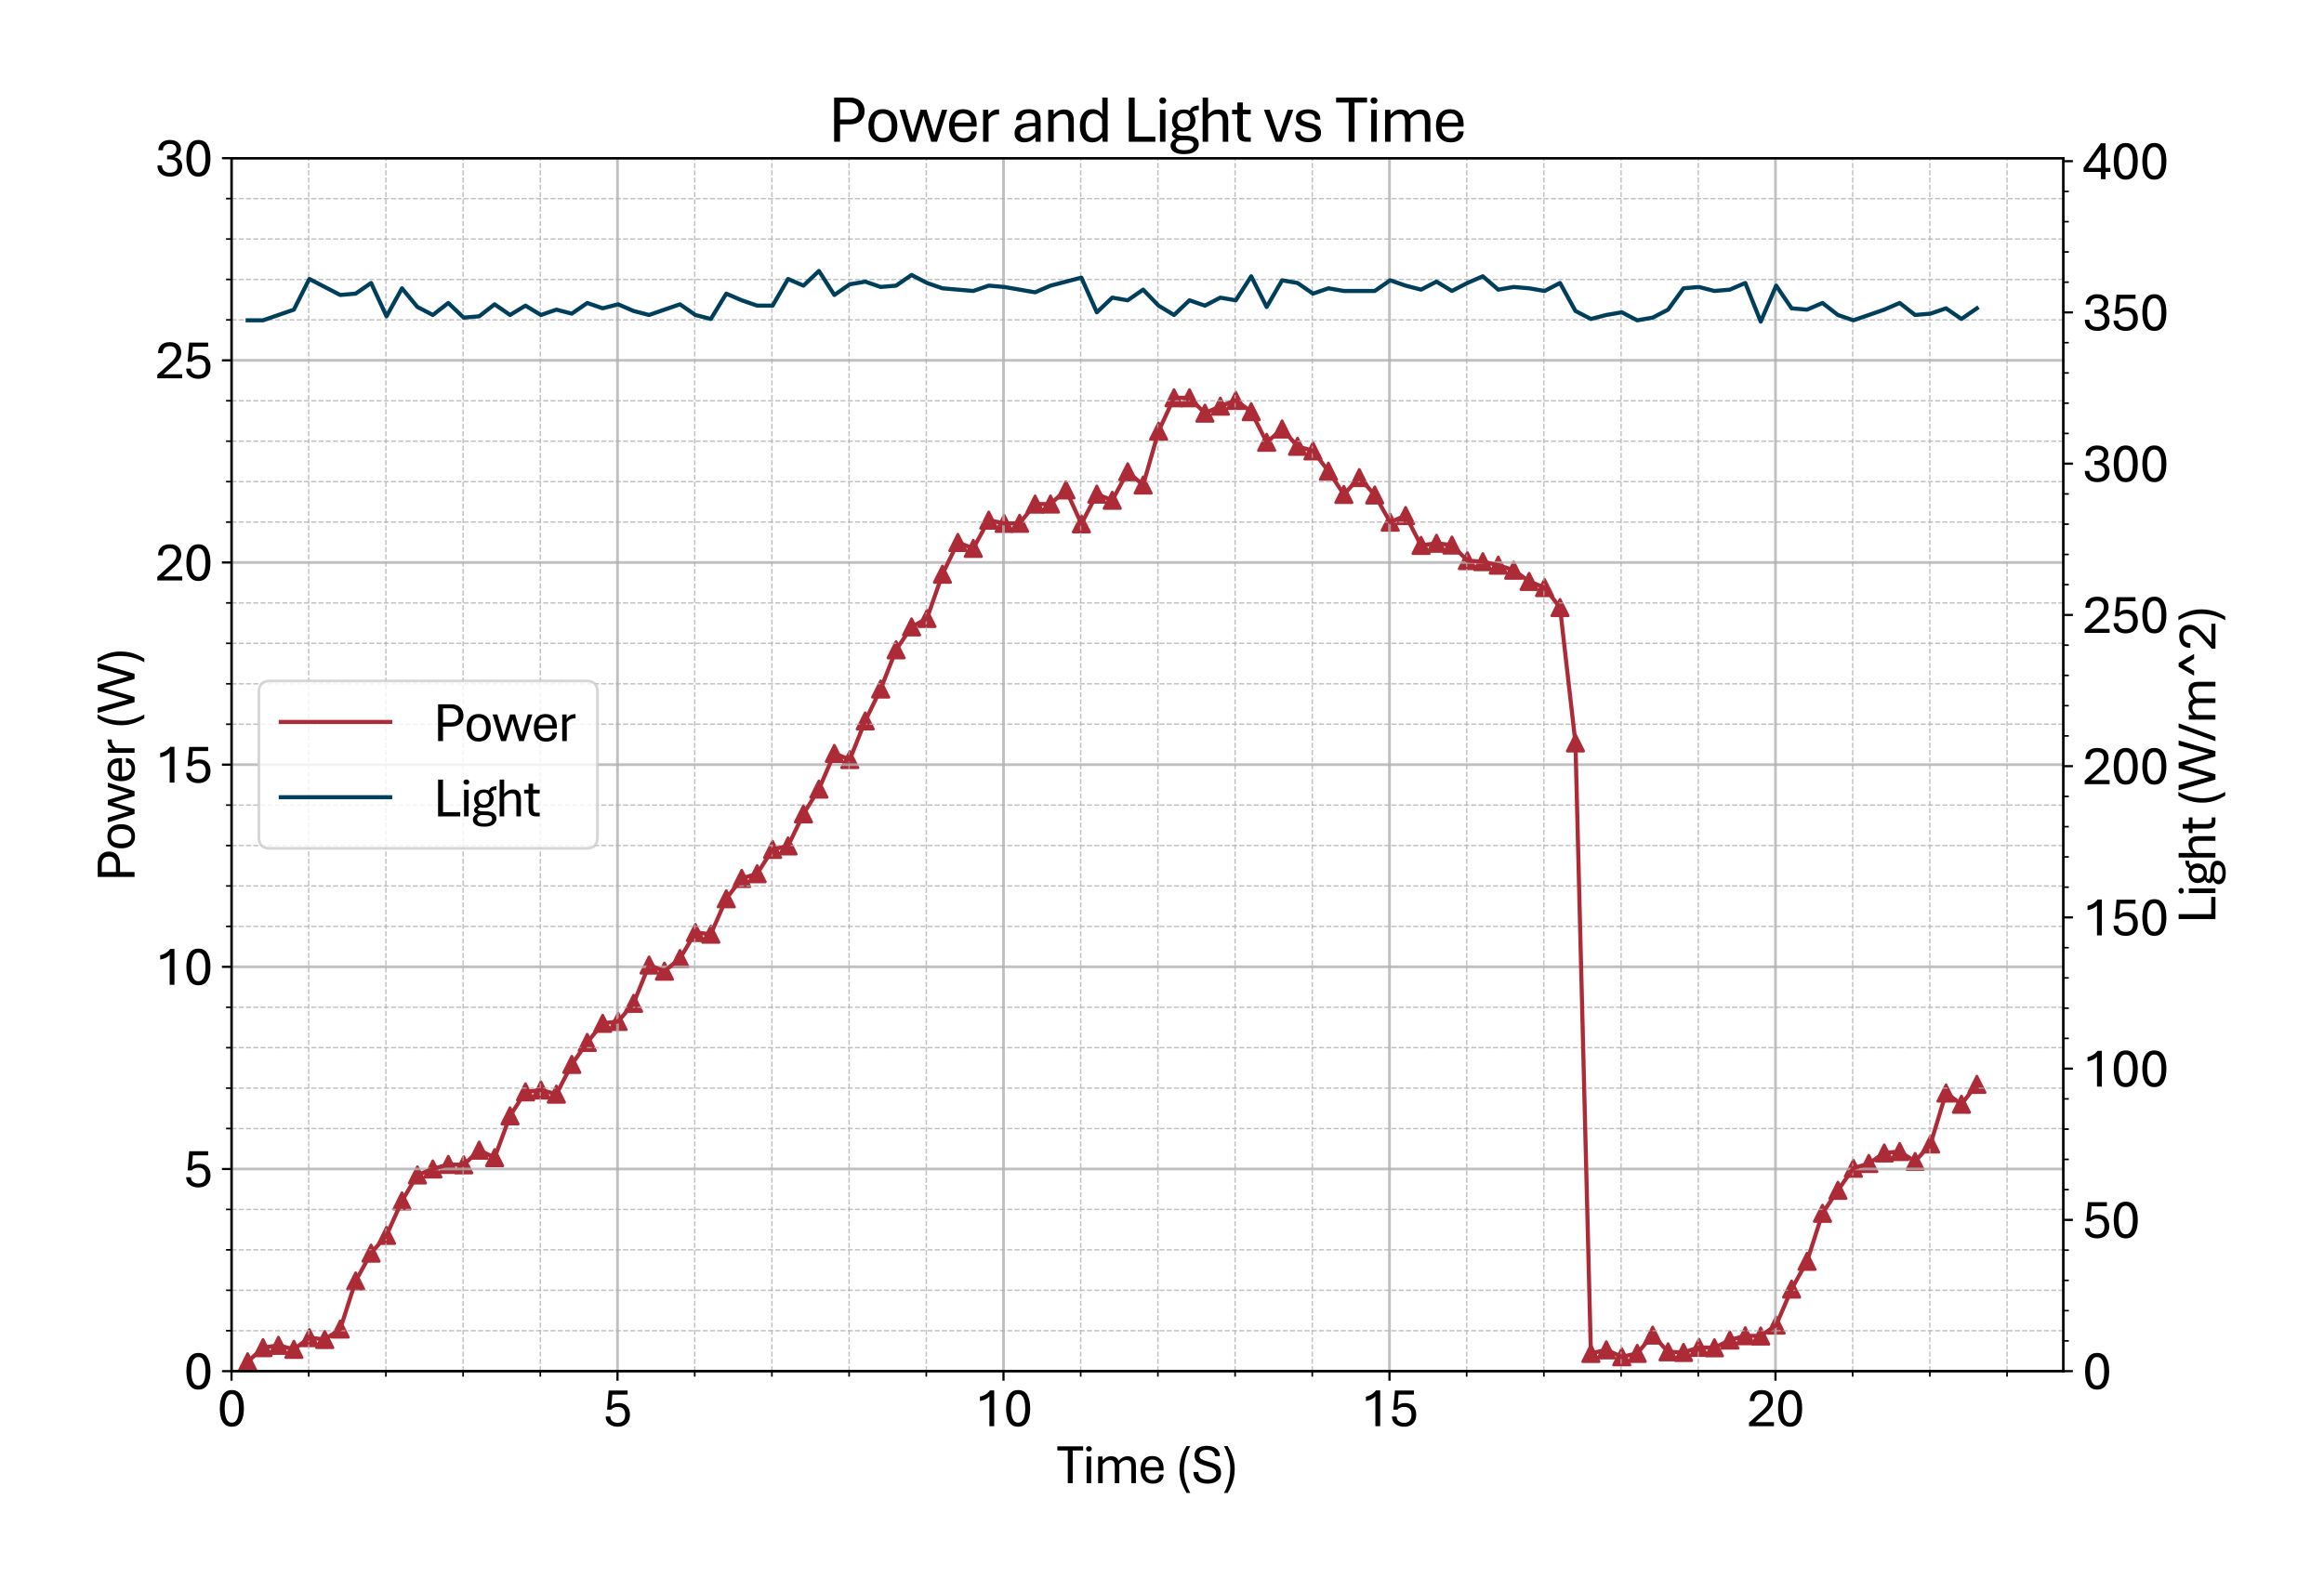 <?xml version="1.0" encoding="utf-8" standalone="no"?>
<!DOCTYPE svg PUBLIC "-//W3C//DTD SVG 1.1//EN"
  "http://www.w3.org/Graphics/SVG/1.1/DTD/svg11.dtd">
<svg xmlns:xlink="http://www.w3.org/1999/xlink" width="849.509pt" height="581.831pt" viewBox="0 0 849.509 581.831" xmlns="http://www.w3.org/2000/svg" version="1.1">
 <defs>
  <style type="text/css">*{stroke-linejoin: round; stroke-linecap: butt}</style>
 </defs>
 <g id="figure_1">
  <g id="patch_1">
   <path d="M 0 581.831 
L 849.509 581.831 
L 849.509 0 
L 0 0 
z
" style="fill: #ffffff"/>
  </g>
  <g id="axes_1">
   <g id="patch_2">
    <path d="M 84.628 501.353 
L 754.228 501.353 
L 754.228 57.833 
L 84.628 57.833 
z
" style="fill: #ffffff"/>
   </g>
   <g id="PathCollection_1">
    <defs>
     <path id="mc47ae02c0a" d="M 0 -3 
L -3 3 
L 3 3 
z
" style="stroke: #ac2b37"/>
    </defs>
    <g clip-path="url(#p7ccb012628)">
     <use xlink:href="#mc47ae02c0a" x="90.526" y="497.937" style="fill: #ac2b37; stroke: #ac2b37"/>
     <use xlink:href="#mc47ae02c0a" x="96.141" y="492.763" style="fill: #ac2b37; stroke: #ac2b37"/>
     <use xlink:href="#mc47ae02c0a" x="101.785" y="491.906" style="fill: #ac2b37; stroke: #ac2b37"/>
     <use xlink:href="#mc47ae02c0a" x="107.429" y="493.384" style="fill: #ac2b37; stroke: #ac2b37"/>
     <use xlink:href="#mc47ae02c0a" x="113.073" y="489.111" style="fill: #ac2b37; stroke: #ac2b37"/>
     <use xlink:href="#mc47ae02c0a" x="118.716" y="489.791" style="fill: #ac2b37; stroke: #ac2b37"/>
     <use xlink:href="#mc47ae02c0a" x="124.36" y="485.962" style="fill: #ac2b37; stroke: #ac2b37"/>
     <use xlink:href="#mc47ae02c0a" x="130.004" y="468.369" style="fill: #ac2b37; stroke: #ac2b37"/>
     <use xlink:href="#mc47ae02c0a" x="135.647" y="458.198" style="fill: #ac2b37; stroke: #ac2b37"/>
     <use xlink:href="#mc47ae02c0a" x="141.291" y="451.708" style="fill: #ac2b37; stroke: #ac2b37"/>
     <use xlink:href="#mc47ae02c0a" x="146.935" y="439.112" style="fill: #ac2b37; stroke: #ac2b37"/>
     <use xlink:href="#mc47ae02c0a" x="152.579" y="429.621" style="fill: #ac2b37; stroke: #ac2b37"/>
     <use xlink:href="#mc47ae02c0a" x="158.222" y="427.433" style="fill: #ac2b37; stroke: #ac2b37"/>
     <use xlink:href="#mc47ae02c0a" x="163.866" y="425.762" style="fill: #ac2b37; stroke: #ac2b37"/>
     <use xlink:href="#mc47ae02c0a" x="169.51" y="425.91" style="fill: #ac2b37; stroke: #ac2b37"/>
     <use xlink:href="#mc47ae02c0a" x="175.154" y="420.543" style="fill: #ac2b37; stroke: #ac2b37"/>
     <use xlink:href="#mc47ae02c0a" x="180.797" y="423.293" style="fill: #ac2b37; stroke: #ac2b37"/>
     <use xlink:href="#mc47ae02c0a" x="186.441" y="408.006" style="fill: #ac2b37; stroke: #ac2b37"/>
     <use xlink:href="#mc47ae02c0a" x="192.085" y="399.239" style="fill: #ac2b37; stroke: #ac2b37"/>
     <use xlink:href="#mc47ae02c0a" x="197.728" y="398.545" style="fill: #ac2b37; stroke: #ac2b37"/>
     <use xlink:href="#mc47ae02c0a" x="203.372" y="400.067" style="fill: #ac2b37; stroke: #ac2b37"/>
     <use xlink:href="#mc47ae02c0a" x="209.016" y="389.201" style="fill: #ac2b37; stroke: #ac2b37"/>
     <use xlink:href="#mc47ae02c0a" x="214.66" y="381.159" style="fill: #ac2b37; stroke: #ac2b37"/>
     <use xlink:href="#mc47ae02c0a" x="220.303" y="374.181" style="fill: #ac2b37; stroke: #ac2b37"/>
     <use xlink:href="#mc47ae02c0a" x="225.947" y="373.486" style="fill: #ac2b37; stroke: #ac2b37"/>
     <use xlink:href="#mc47ae02c0a" x="231.591" y="366.862" style="fill: #ac2b37; stroke: #ac2b37"/>
     <use xlink:href="#mc47ae02c0a" x="237.263" y="352.862" style="fill: #ac2b37; stroke: #ac2b37"/>
     <use xlink:href="#mc47ae02c0a" x="242.878" y="355.094" style="fill: #ac2b37; stroke: #ac2b37"/>
     <use xlink:href="#mc47ae02c0a" x="248.55" y="350.482" style="fill: #ac2b37; stroke: #ac2b37"/>
     <use xlink:href="#mc47ae02c0a" x="254.194" y="340.961" style="fill: #ac2b37; stroke: #ac2b37"/>
     <use xlink:href="#mc47ae02c0a" x="259.838" y="341.582" style="fill: #ac2b37; stroke: #ac2b37"/>
     <use xlink:href="#mc47ae02c0a" x="265.481" y="328.631" style="fill: #ac2b37; stroke: #ac2b37"/>
     <use xlink:href="#mc47ae02c0a" x="271.125" y="321.195" style="fill: #ac2b37; stroke: #ac2b37"/>
     <use xlink:href="#mc47ae02c0a" x="276.769" y="319.48" style="fill: #ac2b37; stroke: #ac2b37"/>
     <use xlink:href="#mc47ae02c0a" x="282.413" y="310.58" style="fill: #ac2b37; stroke: #ac2b37"/>
     <use xlink:href="#mc47ae02c0a" x="288.056" y="309.308" style="fill: #ac2b37; stroke: #ac2b37"/>
     <use xlink:href="#mc47ae02c0a" x="293.7" y="297.585" style="fill: #ac2b37; stroke: #ac2b37"/>
     <use xlink:href="#mc47ae02c0a" x="299.344" y="288.537" style="fill: #ac2b37; stroke: #ac2b37"/>
     <use xlink:href="#mc47ae02c0a" x="304.987" y="275.483" style="fill: #ac2b37; stroke: #ac2b37"/>
     <use xlink:href="#mc47ae02c0a" x="310.631" y="277.73" style="fill: #ac2b37; stroke: #ac2b37"/>
     <use xlink:href="#mc47ae02c0a" x="316.275" y="263.596" style="fill: #ac2b37; stroke: #ac2b37"/>
     <use xlink:href="#mc47ae02c0a" x="321.919" y="251.946" style="fill: #ac2b37; stroke: #ac2b37"/>
     <use xlink:href="#mc47ae02c0a" x="327.562" y="237.591" style="fill: #ac2b37; stroke: #ac2b37"/>
     <use xlink:href="#mc47ae02c0a" x="333.206" y="229.223" style="fill: #ac2b37; stroke: #ac2b37"/>
     <use xlink:href="#mc47ae02c0a" x="338.85" y="226.134" style="fill: #ac2b37; stroke: #ac2b37"/>
     <use xlink:href="#mc47ae02c0a" x="344.494" y="209.96" style="fill: #ac2b37; stroke: #ac2b37"/>
     <use xlink:href="#mc47ae02c0a" x="350.137" y="198.34" style="fill: #ac2b37; stroke: #ac2b37"/>
     <use xlink:href="#mc47ae02c0a" x="355.781" y="200.513" style="fill: #ac2b37; stroke: #ac2b37"/>
     <use xlink:href="#mc47ae02c0a" x="361.425" y="190.179" style="fill: #ac2b37; stroke: #ac2b37"/>
     <use xlink:href="#mc47ae02c0a" x="367.068" y="191.362" style="fill: #ac2b37; stroke: #ac2b37"/>
     <use xlink:href="#mc47ae02c0a" x="372.712" y="191.347" style="fill: #ac2b37; stroke: #ac2b37"/>
     <use xlink:href="#mc47ae02c0a" x="378.356" y="184.31" style="fill: #ac2b37; stroke: #ac2b37"/>
     <use xlink:href="#mc47ae02c0a" x="384" y="184.295" style="fill: #ac2b37; stroke: #ac2b37"/>
     <use xlink:href="#mc47ae02c0a" x="389.643" y="179.135" style="fill: #ac2b37; stroke: #ac2b37"/>
     <use xlink:href="#mc47ae02c0a" x="395.287" y="191.539" style="fill: #ac2b37; stroke: #ac2b37"/>
     <use xlink:href="#mc47ae02c0a" x="400.931" y="180.673" style="fill: #ac2b37; stroke: #ac2b37"/>
     <use xlink:href="#mc47ae02c0a" x="406.575" y="182.92" style="fill: #ac2b37; stroke: #ac2b37"/>
     <use xlink:href="#mc47ae02c0a" x="412.218" y="172.512" style="fill: #ac2b37; stroke: #ac2b37"/>
     <use xlink:href="#mc47ae02c0a" x="417.862" y="177.346" style="fill: #ac2b37; stroke: #ac2b37"/>
     <use xlink:href="#mc47ae02c0a" x="423.506" y="157.669" style="fill: #ac2b37; stroke: #ac2b37"/>
     <use xlink:href="#mc47ae02c0a" x="429.149" y="145.442" style="fill: #ac2b37; stroke: #ac2b37"/>
     <use xlink:href="#mc47ae02c0a" x="434.793" y="145.442" style="fill: #ac2b37; stroke: #ac2b37"/>
     <use xlink:href="#mc47ae02c0a" x="440.437" y="151.075" style="fill: #ac2b37; stroke: #ac2b37"/>
     <use xlink:href="#mc47ae02c0a" x="446.081" y="148.503" style="fill: #ac2b37; stroke: #ac2b37"/>
     <use xlink:href="#mc47ae02c0a" x="451.724" y="146.403" style="fill: #ac2b37; stroke: #ac2b37"/>
     <use xlink:href="#mc47ae02c0a" x="457.368" y="150.528" style="fill: #ac2b37; stroke: #ac2b37"/>
     <use xlink:href="#mc47ae02c0a" x="463.012" y="161.72" style="fill: #ac2b37; stroke: #ac2b37"/>
     <use xlink:href="#mc47ae02c0a" x="468.656" y="156.856" style="fill: #ac2b37; stroke: #ac2b37"/>
     <use xlink:href="#mc47ae02c0a" x="474.299" y="163.183" style="fill: #ac2b37; stroke: #ac2b37"/>
     <use xlink:href="#mc47ae02c0a" x="479.943" y="164.854" style="fill: #ac2b37; stroke: #ac2b37"/>
     <use xlink:href="#mc47ae02c0a" x="485.587" y="172.29" style="fill: #ac2b37; stroke: #ac2b37"/>
     <use xlink:href="#mc47ae02c0a" x="491.23" y="180.776" style="fill: #ac2b37; stroke: #ac2b37"/>
     <use xlink:href="#mc47ae02c0a" x="496.874" y="174.626" style="fill: #ac2b37; stroke: #ac2b37"/>
     <use xlink:href="#mc47ae02c0a" x="502.518" y="180.983" style="fill: #ac2b37; stroke: #ac2b37"/>
     <use xlink:href="#mc47ae02c0a" x="508.162" y="190.933" style="fill: #ac2b37; stroke: #ac2b37"/>
     <use xlink:href="#mc47ae02c0a" x="513.805" y="188.508" style="fill: #ac2b37; stroke: #ac2b37"/>
     <use xlink:href="#mc47ae02c0a" x="519.449" y="199.419" style="fill: #ac2b37; stroke: #ac2b37"/>
     <use xlink:href="#mc47ae02c0a" x="525.093" y="198.635" style="fill: #ac2b37; stroke: #ac2b37"/>
     <use xlink:href="#mc47ae02c0a" x="530.737" y="199.301" style="fill: #ac2b37; stroke: #ac2b37"/>
     <use xlink:href="#mc47ae02c0a" x="536.38" y="204.992" style="fill: #ac2b37; stroke: #ac2b37"/>
     <use xlink:href="#mc47ae02c0a" x="542.024" y="205.377" style="fill: #ac2b37; stroke: #ac2b37"/>
     <use xlink:href="#mc47ae02c0a" x="547.668" y="206.648" style="fill: #ac2b37; stroke: #ac2b37"/>
     <use xlink:href="#mc47ae02c0a" x="553.311" y="208.496" style="fill: #ac2b37; stroke: #ac2b37"/>
     <use xlink:href="#mc47ae02c0a" x="558.955" y="212.591" style="fill: #ac2b37; stroke: #ac2b37"/>
     <use xlink:href="#mc47ae02c0a" x="564.599" y="214.839" style="fill: #ac2b37; stroke: #ac2b37"/>
     <use xlink:href="#mc47ae02c0a" x="570.243" y="222.157" style="fill: #ac2b37; stroke: #ac2b37"/>
     <use xlink:href="#mc47ae02c0a" x="575.886" y="271.639" style="fill: #ac2b37; stroke: #ac2b37"/>
     <use xlink:href="#mc47ae02c0a" x="581.53" y="494.877" style="fill: #ac2b37; stroke: #ac2b37"/>
     <use xlink:href="#mc47ae02c0a" x="587.174" y="493.561" style="fill: #ac2b37; stroke: #ac2b37"/>
     <use xlink:href="#mc47ae02c0a" x="592.818" y="496.104" style="fill: #ac2b37; stroke: #ac2b37"/>
     <use xlink:href="#mc47ae02c0a" x="598.461" y="494.862" style="fill: #ac2b37; stroke: #ac2b37"/>
     <use xlink:href="#mc47ae02c0a" x="604.105" y="488.18" style="fill: #ac2b37; stroke: #ac2b37"/>
     <use xlink:href="#mc47ae02c0a" x="609.749" y="494.286" style="fill: #ac2b37; stroke: #ac2b37"/>
     <use xlink:href="#mc47ae02c0a" x="615.392" y="494.508" style="fill: #ac2b37; stroke: #ac2b37"/>
     <use xlink:href="#mc47ae02c0a" x="621.036" y="492.66" style="fill: #ac2b37; stroke: #ac2b37"/>
     <use xlink:href="#mc47ae02c0a" x="626.68" y="492.807" style="fill: #ac2b37; stroke: #ac2b37"/>
     <use xlink:href="#mc47ae02c0a" x="632.324" y="489.984" style="fill: #ac2b37; stroke: #ac2b37"/>
     <use xlink:href="#mc47ae02c0a" x="637.967" y="488.402" style="fill: #ac2b37; stroke: #ac2b37"/>
     <use xlink:href="#mc47ae02c0a" x="643.611" y="488.52" style="fill: #ac2b37; stroke: #ac2b37"/>
     <use xlink:href="#mc47ae02c0a" x="649.255" y="484.514" style="fill: #ac2b37; stroke: #ac2b37"/>
     <use xlink:href="#mc47ae02c0a" x="654.899" y="471.341" style="fill: #ac2b37; stroke: #ac2b37"/>
     <use xlink:href="#mc47ae02c0a" x="660.542" y="461.199" style="fill: #ac2b37; stroke: #ac2b37"/>
     <use xlink:href="#mc47ae02c0a" x="666.186" y="443.636" style="fill: #ac2b37; stroke: #ac2b37"/>
     <use xlink:href="#mc47ae02c0a" x="671.83" y="435.224" style="fill: #ac2b37; stroke: #ac2b37"/>
     <use xlink:href="#mc47ae02c0a" x="677.473" y="427.166" style="fill: #ac2b37; stroke: #ac2b37"/>
     <use xlink:href="#mc47ae02c0a" x="683.117" y="425.422" style="fill: #ac2b37; stroke: #ac2b37"/>
     <use xlink:href="#mc47ae02c0a" x="688.761" y="421.578" style="fill: #ac2b37; stroke: #ac2b37"/>
     <use xlink:href="#mc47ae02c0a" x="694.405" y="421.046" style="fill: #ac2b37; stroke: #ac2b37"/>
     <use xlink:href="#mc47ae02c0a" x="700.048" y="424.683" style="fill: #ac2b37; stroke: #ac2b37"/>
     <use xlink:href="#mc47ae02c0a" x="705.692" y="418.296" style="fill: #ac2b37; stroke: #ac2b37"/>
     <use xlink:href="#mc47ae02c0a" x="711.336" y="399.668" style="fill: #ac2b37; stroke: #ac2b37"/>
     <use xlink:href="#mc47ae02c0a" x="716.98" y="403.763" style="fill: #ac2b37; stroke: #ac2b37"/>
     <use xlink:href="#mc47ae02c0a" x="722.623" y="396.49" style="fill: #ac2b37; stroke: #ac2b37"/>
    </g>
   </g>
   <g id="matplotlib.axis_1">
    <g id="xtick_1">
     <g id="line2d_1">
      <path d="M 84.628 501.353 
L 84.628 57.833 
" clip-path="url(#p7ccb012628)" style="fill: none; stroke: #b0b0b0; stroke-opacity: 0.8; stroke-linecap: square"/>
     </g>
     <g id="line2d_2">
      <defs>
       <path id="m2038b709ea" d="M 0 0 
L 0 3.5 
" style="stroke: #000000; stroke-width: 0.8"/>
      </defs>
      <g>
       <use xlink:href="#m2038b709ea" x="84.628" y="501.353" style="stroke: #000000; stroke-width: 0.8"/>
      </g>
     </g>
     <g id="text_1">
      <!-- 0 -->
      <g transform="translate(79.398 521.496) scale(0.2 -0.2)">
       <defs>
        <path id="AptosDisplay-30" d="M 1672 -56 
Q 1291 -56 1028 105 
Q 766 266 605 552 
Q 444 838 372 1216 
Q 300 1594 300 2031 
Q 300 2475 372 2856 
Q 444 3238 605 3525 
Q 766 3813 1028 3973 
Q 1291 4134 1672 4134 
Q 2053 4134 2317 3975 
Q 2581 3816 2742 3527 
Q 2903 3238 2975 2858 
Q 3047 2478 3047 2038 
Q 3047 1597 2975 1217 
Q 2903 838 2742 552 
Q 2581 266 2318 105 
Q 2056 -56 1672 -56 
z
M 1672 409 
Q 1916 409 2073 550 
Q 2231 691 2322 925 
Q 2413 1159 2448 1448 
Q 2484 1738 2484 2038 
Q 2484 2338 2448 2628 
Q 2413 2919 2322 3153 
Q 2231 3388 2073 3527 
Q 1916 3666 1669 3666 
Q 1428 3666 1268 3527 
Q 1109 3388 1020 3153 
Q 931 2919 893 2628 
Q 856 2338 856 2038 
Q 856 1741 893 1450 
Q 931 1159 1020 925 
Q 1109 691 1268 550 
Q 1428 409 1672 409 
z
" transform="scale(0.016)"/>
       </defs>
       <use xlink:href="#AptosDisplay-30"/>
      </g>
     </g>
    </g>
    <g id="xtick_2">
     <g id="line2d_3">
      <path d="M 225.721 501.353 
L 225.721 57.833 
" clip-path="url(#p7ccb012628)" style="fill: none; stroke: #b0b0b0; stroke-opacity: 0.8; stroke-linecap: square"/>
     </g>
     <g id="line2d_4">
      <g>
       <use xlink:href="#m2038b709ea" x="225.721" y="501.353" style="stroke: #000000; stroke-width: 0.8"/>
      </g>
     </g>
     <g id="text_2">
      <!-- 5 -->
      <g transform="translate(220.492 521.496) scale(0.2 -0.2)">
       <defs>
        <path id="AptosDisplay-35" d="M 1669 -56 
Q 1278 -56 964 83 
Q 650 222 465 483 
Q 281 744 281 1113 
L 816 1113 
Q 816 778 1055 584 
Q 1294 391 1669 391 
Q 2069 391 2291 625 
Q 2513 859 2513 1319 
Q 2513 1772 2291 1989 
Q 2069 2206 1697 2206 
Q 1409 2206 1223 2123 
Q 1038 2041 916 1894 
L 444 1894 
L 622 4078 
L 2788 4078 
L 2788 3613 
L 1041 3613 
L 931 2322 
Q 1044 2453 1251 2550 
Q 1459 2647 1775 2647 
Q 2131 2647 2420 2506 
Q 2709 2366 2881 2072 
Q 3053 1778 3053 1319 
Q 3053 863 2875 558 
Q 2697 253 2384 98 
Q 2072 -56 1669 -56 
z
" transform="scale(0.016)"/>
       </defs>
       <use xlink:href="#AptosDisplay-35"/>
      </g>
     </g>
    </g>
    <g id="xtick_3">
     <g id="line2d_5">
      <path d="M 366.814 501.353 
L 366.814 57.833 
" clip-path="url(#p7ccb012628)" style="fill: none; stroke: #b0b0b0; stroke-opacity: 0.8; stroke-linecap: square"/>
     </g>
     <g id="line2d_6">
      <g>
       <use xlink:href="#m2038b709ea" x="366.814" y="501.353" style="stroke: #000000; stroke-width: 0.8"/>
      </g>
     </g>
     <g id="text_3">
      <!-- 10 -->
      <g transform="translate(356.355 521.496) scale(0.2 -0.2)">
       <defs>
        <path id="AptosDisplay-31" d="M 1659 0 
L 1659 3425 
Q 1575 3309 1420 3201 
Q 1266 3094 1052 3009 
Q 838 2925 578 2888 
L 578 3381 
Q 834 3425 1057 3540 
Q 1281 3656 1453 3806 
Q 1625 3956 1719 4094 
L 2206 4094 
L 2206 0 
L 1659 0 
z
" transform="scale(0.016)"/>
       </defs>
       <use xlink:href="#AptosDisplay-31"/>
       <use xlink:href="#AptosDisplay-30" x="52.295"/>
      </g>
     </g>
    </g>
    <g id="xtick_4">
     <g id="line2d_7">
      <path d="M 507.908 501.353 
L 507.908 57.833 
" clip-path="url(#p7ccb012628)" style="fill: none; stroke: #b0b0b0; stroke-opacity: 0.8; stroke-linecap: square"/>
     </g>
     <g id="line2d_8">
      <g>
       <use xlink:href="#m2038b709ea" x="507.908" y="501.353" style="stroke: #000000; stroke-width: 0.8"/>
      </g>
     </g>
     <g id="text_4">
      <!-- 15 -->
      <g transform="translate(497.448 521.496) scale(0.2 -0.2)">
       <use xlink:href="#AptosDisplay-31"/>
       <use xlink:href="#AptosDisplay-35" x="52.295"/>
      </g>
     </g>
    </g>
    <g id="xtick_5">
     <g id="line2d_9">
      <path d="M 649.001 501.353 
L 649.001 57.833 
" clip-path="url(#p7ccb012628)" style="fill: none; stroke: #b0b0b0; stroke-opacity: 0.8; stroke-linecap: square"/>
     </g>
     <g id="line2d_10">
      <g>
       <use xlink:href="#m2038b709ea" x="649.001" y="501.353" style="stroke: #000000; stroke-width: 0.8"/>
      </g>
     </g>
     <g id="text_5">
      <!-- 20 -->
      <g transform="translate(638.541 521.496) scale(0.2 -0.2)">
       <defs>
        <path id="AptosDisplay-32" d="M 247 0 
L 247 413 
L 1725 1741 
Q 2100 2081 2269 2351 
Q 2438 2622 2438 2938 
Q 2438 3256 2263 3461 
Q 2088 3666 1691 3666 
Q 1247 3666 1055 3439 
Q 863 3213 863 2869 
L 341 2869 
Q 341 3250 491 3534 
Q 641 3819 941 3975 
Q 1241 4131 1691 4131 
Q 2103 4131 2390 3986 
Q 2678 3841 2828 3578 
Q 2978 3316 2978 2959 
Q 2978 2638 2853 2375 
Q 2728 2113 2517 1883 
Q 2306 1653 2044 1425 
L 959 463 
L 3097 463 
L 3097 0 
L 247 0 
z
" transform="scale(0.016)"/>
       </defs>
       <use xlink:href="#AptosDisplay-32"/>
       <use xlink:href="#AptosDisplay-30" x="52.295"/>
      </g>
     </g>
    </g>
    <g id="xtick_6">
     <g id="line2d_11">
      <path d="M 112.847 501.353 
L 112.847 57.833 
" clip-path="url(#p7ccb012628)" style="fill: none; stroke-dasharray: 1.85,0.8; stroke-dashoffset: 0; stroke: #b0b0b0; stroke-opacity: 0.8; stroke-width: 0.5"/>
     </g>
     <g id="line2d_12">
      <defs>
       <path id="m94e7c74708" d="M 0 0 
L 0 2 
" style="stroke: #000000; stroke-width: 0.6"/>
      </defs>
      <g>
       <use xlink:href="#m94e7c74708" x="112.847" y="501.353" style="stroke: #000000; stroke-width: 0.6"/>
      </g>
     </g>
    </g>
    <g id="xtick_7">
     <g id="line2d_13">
      <path d="M 141.065 501.353 
L 141.065 57.833 
" clip-path="url(#p7ccb012628)" style="fill: none; stroke-dasharray: 1.85,0.8; stroke-dashoffset: 0; stroke: #b0b0b0; stroke-opacity: 0.8; stroke-width: 0.5"/>
     </g>
     <g id="line2d_14">
      <g>
       <use xlink:href="#m94e7c74708" x="141.065" y="501.353" style="stroke: #000000; stroke-width: 0.6"/>
      </g>
     </g>
    </g>
    <g id="xtick_8">
     <g id="line2d_15">
      <path d="M 169.284 501.353 
L 169.284 57.833 
" clip-path="url(#p7ccb012628)" style="fill: none; stroke-dasharray: 1.85,0.8; stroke-dashoffset: 0; stroke: #b0b0b0; stroke-opacity: 0.8; stroke-width: 0.5"/>
     </g>
     <g id="line2d_16">
      <g>
       <use xlink:href="#m94e7c74708" x="169.284" y="501.353" style="stroke: #000000; stroke-width: 0.6"/>
      </g>
     </g>
    </g>
    <g id="xtick_9">
     <g id="line2d_17">
      <path d="M 197.503 501.353 
L 197.503 57.833 
" clip-path="url(#p7ccb012628)" style="fill: none; stroke-dasharray: 1.85,0.8; stroke-dashoffset: 0; stroke: #b0b0b0; stroke-opacity: 0.8; stroke-width: 0.5"/>
     </g>
     <g id="line2d_18">
      <g>
       <use xlink:href="#m94e7c74708" x="197.503" y="501.353" style="stroke: #000000; stroke-width: 0.6"/>
      </g>
     </g>
    </g>
    <g id="xtick_10">
     <g id="line2d_19">
      <path d="M 253.94 501.353 
L 253.94 57.833 
" clip-path="url(#p7ccb012628)" style="fill: none; stroke-dasharray: 1.85,0.8; stroke-dashoffset: 0; stroke: #b0b0b0; stroke-opacity: 0.8; stroke-width: 0.5"/>
     </g>
     <g id="line2d_20">
      <g>
       <use xlink:href="#m94e7c74708" x="253.94" y="501.353" style="stroke: #000000; stroke-width: 0.6"/>
      </g>
     </g>
    </g>
    <g id="xtick_11">
     <g id="line2d_21">
      <path d="M 282.159 501.353 
L 282.159 57.833 
" clip-path="url(#p7ccb012628)" style="fill: none; stroke-dasharray: 1.85,0.8; stroke-dashoffset: 0; stroke: #b0b0b0; stroke-opacity: 0.8; stroke-width: 0.5"/>
     </g>
     <g id="line2d_22">
      <g>
       <use xlink:href="#m94e7c74708" x="282.159" y="501.353" style="stroke: #000000; stroke-width: 0.6"/>
      </g>
     </g>
    </g>
    <g id="xtick_12">
     <g id="line2d_23">
      <path d="M 310.377 501.353 
L 310.377 57.833 
" clip-path="url(#p7ccb012628)" style="fill: none; stroke-dasharray: 1.85,0.8; stroke-dashoffset: 0; stroke: #b0b0b0; stroke-opacity: 0.8; stroke-width: 0.5"/>
     </g>
     <g id="line2d_24">
      <g>
       <use xlink:href="#m94e7c74708" x="310.377" y="501.353" style="stroke: #000000; stroke-width: 0.6"/>
      </g>
     </g>
    </g>
    <g id="xtick_13">
     <g id="line2d_25">
      <path d="M 338.596 501.353 
L 338.596 57.833 
" clip-path="url(#p7ccb012628)" style="fill: none; stroke-dasharray: 1.85,0.8; stroke-dashoffset: 0; stroke: #b0b0b0; stroke-opacity: 0.8; stroke-width: 0.5"/>
     </g>
     <g id="line2d_26">
      <g>
       <use xlink:href="#m94e7c74708" x="338.596" y="501.353" style="stroke: #000000; stroke-width: 0.6"/>
      </g>
     </g>
    </g>
    <g id="xtick_14">
     <g id="line2d_27">
      <path d="M 395.033 501.353 
L 395.033 57.833 
" clip-path="url(#p7ccb012628)" style="fill: none; stroke-dasharray: 1.85,0.8; stroke-dashoffset: 0; stroke: #b0b0b0; stroke-opacity: 0.8; stroke-width: 0.5"/>
     </g>
     <g id="line2d_28">
      <g>
       <use xlink:href="#m94e7c74708" x="395.033" y="501.353" style="stroke: #000000; stroke-width: 0.6"/>
      </g>
     </g>
    </g>
    <g id="xtick_15">
     <g id="line2d_29">
      <path d="M 423.252 501.353 
L 423.252 57.833 
" clip-path="url(#p7ccb012628)" style="fill: none; stroke-dasharray: 1.85,0.8; stroke-dashoffset: 0; stroke: #b0b0b0; stroke-opacity: 0.8; stroke-width: 0.5"/>
     </g>
     <g id="line2d_30">
      <g>
       <use xlink:href="#m94e7c74708" x="423.252" y="501.353" style="stroke: #000000; stroke-width: 0.6"/>
      </g>
     </g>
    </g>
    <g id="xtick_16">
     <g id="line2d_31">
      <path d="M 451.47 501.353 
L 451.47 57.833 
" clip-path="url(#p7ccb012628)" style="fill: none; stroke-dasharray: 1.85,0.8; stroke-dashoffset: 0; stroke: #b0b0b0; stroke-opacity: 0.8; stroke-width: 0.5"/>
     </g>
     <g id="line2d_32">
      <g>
       <use xlink:href="#m94e7c74708" x="451.47" y="501.353" style="stroke: #000000; stroke-width: 0.6"/>
      </g>
     </g>
    </g>
    <g id="xtick_17">
     <g id="line2d_33">
      <path d="M 479.689 501.353 
L 479.689 57.833 
" clip-path="url(#p7ccb012628)" style="fill: none; stroke-dasharray: 1.85,0.8; stroke-dashoffset: 0; stroke: #b0b0b0; stroke-opacity: 0.8; stroke-width: 0.5"/>
     </g>
     <g id="line2d_34">
      <g>
       <use xlink:href="#m94e7c74708" x="479.689" y="501.353" style="stroke: #000000; stroke-width: 0.6"/>
      </g>
     </g>
    </g>
    <g id="xtick_18">
     <g id="line2d_35">
      <path d="M 536.126 501.353 
L 536.126 57.833 
" clip-path="url(#p7ccb012628)" style="fill: none; stroke-dasharray: 1.85,0.8; stroke-dashoffset: 0; stroke: #b0b0b0; stroke-opacity: 0.8; stroke-width: 0.5"/>
     </g>
     <g id="line2d_36">
      <g>
       <use xlink:href="#m94e7c74708" x="536.126" y="501.353" style="stroke: #000000; stroke-width: 0.6"/>
      </g>
     </g>
    </g>
    <g id="xtick_19">
     <g id="line2d_37">
      <path d="M 564.345 501.353 
L 564.345 57.833 
" clip-path="url(#p7ccb012628)" style="fill: none; stroke-dasharray: 1.85,0.8; stroke-dashoffset: 0; stroke: #b0b0b0; stroke-opacity: 0.8; stroke-width: 0.5"/>
     </g>
     <g id="line2d_38">
      <g>
       <use xlink:href="#m94e7c74708" x="564.345" y="501.353" style="stroke: #000000; stroke-width: 0.6"/>
      </g>
     </g>
    </g>
    <g id="xtick_20">
     <g id="line2d_39">
      <path d="M 592.564 501.353 
L 592.564 57.833 
" clip-path="url(#p7ccb012628)" style="fill: none; stroke-dasharray: 1.85,0.8; stroke-dashoffset: 0; stroke: #b0b0b0; stroke-opacity: 0.8; stroke-width: 0.5"/>
     </g>
     <g id="line2d_40">
      <g>
       <use xlink:href="#m94e7c74708" x="592.564" y="501.353" style="stroke: #000000; stroke-width: 0.6"/>
      </g>
     </g>
    </g>
    <g id="xtick_21">
     <g id="line2d_41">
      <path d="M 620.782 501.353 
L 620.782 57.833 
" clip-path="url(#p7ccb012628)" style="fill: none; stroke-dasharray: 1.85,0.8; stroke-dashoffset: 0; stroke: #b0b0b0; stroke-opacity: 0.8; stroke-width: 0.5"/>
     </g>
     <g id="line2d_42">
      <g>
       <use xlink:href="#m94e7c74708" x="620.782" y="501.353" style="stroke: #000000; stroke-width: 0.6"/>
      </g>
     </g>
    </g>
    <g id="xtick_22">
     <g id="line2d_43">
      <path d="M 677.219 501.353 
L 677.219 57.833 
" clip-path="url(#p7ccb012628)" style="fill: none; stroke-dasharray: 1.85,0.8; stroke-dashoffset: 0; stroke: #b0b0b0; stroke-opacity: 0.8; stroke-width: 0.5"/>
     </g>
     <g id="line2d_44">
      <g>
       <use xlink:href="#m94e7c74708" x="677.219" y="501.353" style="stroke: #000000; stroke-width: 0.6"/>
      </g>
     </g>
    </g>
    <g id="xtick_23">
     <g id="line2d_45">
      <path d="M 705.438 501.353 
L 705.438 57.833 
" clip-path="url(#p7ccb012628)" style="fill: none; stroke-dasharray: 1.85,0.8; stroke-dashoffset: 0; stroke: #b0b0b0; stroke-opacity: 0.8; stroke-width: 0.5"/>
     </g>
     <g id="line2d_46">
      <g>
       <use xlink:href="#m94e7c74708" x="705.438" y="501.353" style="stroke: #000000; stroke-width: 0.6"/>
      </g>
     </g>
    </g>
    <g id="xtick_24">
     <g id="line2d_47">
      <path d="M 733.657 501.353 
L 733.657 57.833 
" clip-path="url(#p7ccb012628)" style="fill: none; stroke-dasharray: 1.85,0.8; stroke-dashoffset: 0; stroke: #b0b0b0; stroke-opacity: 0.8; stroke-width: 0.5"/>
     </g>
     <g id="line2d_48">
      <g>
       <use xlink:href="#m94e7c74708" x="733.657" y="501.353" style="stroke: #000000; stroke-width: 0.6"/>
      </g>
     </g>
    </g>
    <g id="text_6">
     <!-- Time (S) -->
     <g transform="translate(386.337 542.306) scale(0.2 -0.2)">
      <defs>
       <path id="AptosDisplay-54" d="M 1244 0 
L 1244 3734 
L 50 3734 
L 50 4206 
L 2997 4206 
L 2997 3734 
L 1806 3734 
L 1806 0 
L 1244 0 
z
" transform="scale(0.016)"/>
       <path id="AptosDisplay-69" d="M 413 0 
L 413 3044 
L 934 3044 
L 934 0 
L 413 0 
z
M 675 3616 
Q 525 3616 437 3702 
Q 350 3788 350 3919 
Q 350 4050 437 4136 
Q 525 4222 675 4222 
Q 822 4222 912 4136 
Q 1003 4050 1003 3919 
Q 1003 3788 912 3702 
Q 822 3616 675 3616 
z
" transform="scale(0.016)"/>
       <path id="AptosDisplay-6d" d="M 413 0 
L 413 3044 
L 919 3044 
L 931 2575 
Q 1063 2756 1303 2914 
Q 1544 3072 1903 3072 
Q 2403 3072 2618 2778 
Q 2834 2484 2834 1963 
L 2834 0 
L 2316 0 
L 2316 1891 
Q 2316 2106 2275 2275 
Q 2234 2444 2120 2539 
Q 2006 2634 1788 2634 
Q 1488 2634 1277 2482 
Q 1066 2331 934 2156 
L 934 0 
L 413 0 
z
M 4206 0 
L 4206 1891 
Q 4206 2106 4164 2275 
Q 4122 2444 4009 2539 
Q 3897 2634 3681 2634 
Q 3381 2634 3165 2484 
Q 2950 2334 2822 2159 
L 2744 2544 
Q 2916 2741 3175 2906 
Q 3434 3072 3800 3072 
Q 4291 3072 4509 2778 
Q 4728 2484 4728 1963 
L 4728 0 
L 4206 0 
z
" transform="scale(0.016)"/>
       <path id="AptosDisplay-65" d="M 1663 -56 
Q 1188 -56 878 151 
Q 569 359 417 717 
Q 266 1075 266 1522 
Q 266 1988 412 2342 
Q 559 2697 857 2897 
Q 1156 3097 1606 3097 
Q 2209 3097 2550 2722 
Q 2891 2347 2891 1644 
Q 2891 1597 2889 1533 
Q 2888 1469 2881 1441 
L 791 1441 
Q 794 1144 881 895 
Q 969 647 1161 497 
Q 1353 347 1663 347 
Q 1997 347 2183 511 
Q 2369 675 2378 984 
L 2894 984 
Q 2884 663 2732 430 
Q 2581 197 2309 70 
Q 2038 -56 1663 -56 
z
M 794 1822 
L 2375 1822 
Q 2366 2247 2166 2472 
Q 1966 2697 1606 2697 
Q 1241 2697 1036 2473 
Q 831 2250 794 1822 
z
" transform="scale(0.016)"/>
       <path id="AptosDisplay-20" transform="scale(0.016)"/>
       <path id="AptosDisplay-28" d="M 1219 -1116 
Q 969 -678 787 -267 
Q 606 144 511 581 
Q 416 1019 416 1528 
Q 416 2028 509 2486 
Q 603 2944 783 3378 
Q 963 3813 1219 4231 
L 1647 4231 
Q 1278 3600 1101 2886 
Q 925 2172 925 1428 
Q 925 766 1125 103 
Q 1325 -559 1647 -1116 
L 1219 -1116 
z
" transform="scale(0.016)"/>
       <path id="AptosDisplay-53" d="M 1778 -56 
Q 1328 -56 962 81 
Q 597 219 384 512 
Q 172 806 172 1275 
L 734 1275 
Q 738 941 883 750 
Q 1028 559 1267 481 
Q 1506 403 1794 403 
Q 2063 403 2283 483 
Q 2503 563 2634 723 
Q 2766 884 2766 1134 
Q 2766 1356 2662 1497 
Q 2559 1638 2321 1742 
Q 2084 1847 1678 1950 
Q 1203 2075 897 2223 
Q 591 2372 442 2594 
Q 294 2816 294 3156 
Q 294 3516 462 3761 
Q 631 4006 945 4134 
Q 1259 4263 1697 4263 
Q 2103 4263 2440 4131 
Q 2778 4000 2979 3737 
Q 3181 3475 3181 3084 
L 2616 3084 
Q 2622 3441 2356 3623 
Q 2091 3806 1700 3806 
Q 1300 3806 1073 3645 
Q 847 3484 847 3175 
Q 847 2991 944 2867 
Q 1041 2744 1280 2644 
Q 1519 2544 1941 2434 
Q 2428 2303 2731 2153 
Q 3034 2003 3178 1768 
Q 3322 1534 3322 1153 
Q 3322 747 3117 480 
Q 2913 213 2564 78 
Q 2216 -56 1778 -56 
z
" transform="scale(0.016)"/>
       <path id="AptosDisplay-29" d="M 234 -1116 
Q 609 -481 786 233 
Q 963 947 963 1694 
Q 963 2356 759 3015 
Q 556 3675 234 4231 
L 663 4231 
Q 919 3800 1098 3389 
Q 1278 2978 1373 2540 
Q 1469 2103 1469 1594 
Q 1469 1094 1375 634 
Q 1281 175 1100 -259 
Q 919 -694 663 -1116 
L 234 -1116 
z
" transform="scale(0.016)"/>
      </defs>
      <use xlink:href="#AptosDisplay-54"/>
      <use xlink:href="#AptosDisplay-69" x="47.705"/>
      <use xlink:href="#AptosDisplay-6d" x="68.75"/>
      <use xlink:href="#AptosDisplay-65" x="148.73"/>
      <use xlink:href="#AptosDisplay-20" x="198.145"/>
      <use xlink:href="#AptosDisplay-28" x="217.432"/>
      <use xlink:href="#AptosDisplay-53" x="246.875"/>
      <use xlink:href="#AptosDisplay-29" x="301.465"/>
     </g>
    </g>
   </g>
   <g id="matplotlib.axis_2">
    <g id="ytick_1">
     <g id="line2d_49">
      <path d="M 84.628 501.353 
L 754.228 501.353 
" clip-path="url(#p7ccb012628)" style="fill: none; stroke: #b0b0b0; stroke-opacity: 0.8; stroke-linecap: square"/>
     </g>
     <g id="line2d_50">
      <defs>
       <path id="ma8cda91eb8" d="M 0 0 
L -3.5 0 
" style="stroke: #000000; stroke-width: 0.8"/>
      </defs>
      <g>
       <use xlink:href="#ma8cda91eb8" x="84.628" y="501.353" style="stroke: #000000; stroke-width: 0.8"/>
      </g>
     </g>
     <g id="text_7">
      <!-- 0 -->
      <g transform="translate(67.169 507.924) scale(0.2 -0.2)">
       <use xlink:href="#AptosDisplay-30"/>
      </g>
     </g>
    </g>
    <g id="ytick_2">
     <g id="line2d_51">
      <path d="M 84.628 427.433 
L 754.228 427.433 
" clip-path="url(#p7ccb012628)" style="fill: none; stroke: #b0b0b0; stroke-opacity: 0.8; stroke-linecap: square"/>
     </g>
     <g id="line2d_52">
      <g>
       <use xlink:href="#ma8cda91eb8" x="84.628" y="427.433" style="stroke: #000000; stroke-width: 0.8"/>
      </g>
     </g>
     <g id="text_8">
      <!-- 5 -->
      <g transform="translate(67.169 434.004) scale(0.2 -0.2)">
       <use xlink:href="#AptosDisplay-35"/>
      </g>
     </g>
    </g>
    <g id="ytick_3">
     <g id="line2d_53">
      <path d="M 84.628 353.512 
L 754.228 353.512 
" clip-path="url(#p7ccb012628)" style="fill: none; stroke: #b0b0b0; stroke-opacity: 0.8; stroke-linecap: square"/>
     </g>
     <g id="line2d_54">
      <g>
       <use xlink:href="#ma8cda91eb8" x="84.628" y="353.512" style="stroke: #000000; stroke-width: 0.8"/>
      </g>
     </g>
     <g id="text_9">
      <!-- 10 -->
      <g transform="translate(56.709 360.084) scale(0.2 -0.2)">
       <use xlink:href="#AptosDisplay-31"/>
       <use xlink:href="#AptosDisplay-30" x="52.295"/>
      </g>
     </g>
    </g>
    <g id="ytick_4">
     <g id="line2d_55">
      <path d="M 84.628 279.592 
L 754.228 279.592 
" clip-path="url(#p7ccb012628)" style="fill: none; stroke: #b0b0b0; stroke-opacity: 0.8; stroke-linecap: square"/>
     </g>
     <g id="line2d_56">
      <g>
       <use xlink:href="#ma8cda91eb8" x="84.628" y="279.592" style="stroke: #000000; stroke-width: 0.8"/>
      </g>
     </g>
     <g id="text_10">
      <!-- 15 -->
      <g transform="translate(56.709 286.164) scale(0.2 -0.2)">
       <use xlink:href="#AptosDisplay-31"/>
       <use xlink:href="#AptosDisplay-35" x="52.295"/>
      </g>
     </g>
    </g>
    <g id="ytick_5">
     <g id="line2d_57">
      <path d="M 84.628 205.673 
L 754.228 205.673 
" clip-path="url(#p7ccb012628)" style="fill: none; stroke: #b0b0b0; stroke-opacity: 0.8; stroke-linecap: square"/>
     </g>
     <g id="line2d_58">
      <g>
       <use xlink:href="#ma8cda91eb8" x="84.628" y="205.673" style="stroke: #000000; stroke-width: 0.8"/>
      </g>
     </g>
     <g id="text_11">
      <!-- 20 -->
      <g transform="translate(56.709 212.244) scale(0.2 -0.2)">
       <use xlink:href="#AptosDisplay-32"/>
       <use xlink:href="#AptosDisplay-30" x="52.295"/>
      </g>
     </g>
    </g>
    <g id="ytick_6">
     <g id="line2d_59">
      <path d="M 84.628 131.752 
L 754.228 131.752 
" clip-path="url(#p7ccb012628)" style="fill: none; stroke: #b0b0b0; stroke-opacity: 0.8; stroke-linecap: square"/>
     </g>
     <g id="line2d_60">
      <g>
       <use xlink:href="#ma8cda91eb8" x="84.628" y="131.752" style="stroke: #000000; stroke-width: 0.8"/>
      </g>
     </g>
     <g id="text_12">
      <!-- 25 -->
      <g transform="translate(56.709 138.324) scale(0.2 -0.2)">
       <use xlink:href="#AptosDisplay-32"/>
       <use xlink:href="#AptosDisplay-35" x="52.295"/>
      </g>
     </g>
    </g>
    <g id="ytick_7">
     <g id="line2d_61">
      <path d="M 84.628 57.833 
L 754.228 57.833 
" clip-path="url(#p7ccb012628)" style="fill: none; stroke: #b0b0b0; stroke-opacity: 0.8; stroke-linecap: square"/>
     </g>
     <g id="line2d_62">
      <g>
       <use xlink:href="#ma8cda91eb8" x="84.628" y="57.833" style="stroke: #000000; stroke-width: 0.8"/>
      </g>
     </g>
     <g id="text_13">
      <!-- 30 -->
      <g transform="translate(56.709 64.404) scale(0.2 -0.2)">
       <defs>
        <path id="AptosDisplay-33" d="M 1700 -56 
Q 1047 -56 655 275 
Q 263 606 263 1225 
L 781 1225 
Q 781 844 1023 617 
Q 1266 391 1697 391 
Q 2094 391 2322 581 
Q 2550 772 2550 1172 
Q 2550 1556 2297 1737 
Q 2044 1919 1609 1919 
L 1366 1919 
L 1366 2363 
L 1622 2363 
Q 2013 2363 2222 2555 
Q 2431 2747 2431 3066 
Q 2431 3372 2226 3526 
Q 2022 3681 1684 3681 
Q 1306 3681 1095 3481 
Q 884 3281 891 2956 
L 372 2956 
Q 372 3319 536 3583 
Q 700 3847 995 3990 
Q 1291 4134 1681 4134 
Q 2031 4134 2318 4017 
Q 2606 3900 2778 3670 
Q 2950 3441 2950 3097 
Q 2950 2738 2745 2498 
Q 2541 2259 2206 2166 
Q 2591 2097 2841 1836 
Q 3091 1575 3091 1150 
Q 3091 763 2916 494 
Q 2741 225 2428 84 
Q 2116 -56 1700 -56 
z
" transform="scale(0.016)"/>
       </defs>
       <use xlink:href="#AptosDisplay-33"/>
       <use xlink:href="#AptosDisplay-30" x="52.295"/>
      </g>
     </g>
    </g>
    <g id="ytick_8">
     <g id="line2d_63">
      <path d="M 84.628 486.568 
L 754.228 486.568 
" clip-path="url(#p7ccb012628)" style="fill: none; stroke-dasharray: 1.85,0.8; stroke-dashoffset: 0; stroke: #b0b0b0; stroke-opacity: 0.8; stroke-width: 0.5"/>
     </g>
     <g id="line2d_64">
      <defs>
       <path id="m27e9295794" d="M 0 0 
L -2 0 
" style="stroke: #000000; stroke-width: 0.6"/>
      </defs>
      <g>
       <use xlink:href="#m27e9295794" x="84.628" y="486.568" style="stroke: #000000; stroke-width: 0.6"/>
      </g>
     </g>
    </g>
    <g id="ytick_9">
     <g id="line2d_65">
      <path d="M 84.628 471.784 
L 754.228 471.784 
" clip-path="url(#p7ccb012628)" style="fill: none; stroke-dasharray: 1.85,0.8; stroke-dashoffset: 0; stroke: #b0b0b0; stroke-opacity: 0.8; stroke-width: 0.5"/>
     </g>
     <g id="line2d_66">
      <g>
       <use xlink:href="#m27e9295794" x="84.628" y="471.784" style="stroke: #000000; stroke-width: 0.6"/>
      </g>
     </g>
    </g>
    <g id="ytick_10">
     <g id="line2d_67">
      <path d="M 84.628 457 
L 754.228 457 
" clip-path="url(#p7ccb012628)" style="fill: none; stroke-dasharray: 1.85,0.8; stroke-dashoffset: 0; stroke: #b0b0b0; stroke-opacity: 0.8; stroke-width: 0.5"/>
     </g>
     <g id="line2d_68">
      <g>
       <use xlink:href="#m27e9295794" x="84.628" y="457" style="stroke: #000000; stroke-width: 0.6"/>
      </g>
     </g>
    </g>
    <g id="ytick_11">
     <g id="line2d_69">
      <path d="M 84.628 442.216 
L 754.228 442.216 
" clip-path="url(#p7ccb012628)" style="fill: none; stroke-dasharray: 1.85,0.8; stroke-dashoffset: 0; stroke: #b0b0b0; stroke-opacity: 0.8; stroke-width: 0.5"/>
     </g>
     <g id="line2d_70">
      <g>
       <use xlink:href="#m27e9295794" x="84.628" y="442.216" style="stroke: #000000; stroke-width: 0.6"/>
      </g>
     </g>
    </g>
    <g id="ytick_12">
     <g id="line2d_71">
      <path d="M 84.628 412.649 
L 754.228 412.649 
" clip-path="url(#p7ccb012628)" style="fill: none; stroke-dasharray: 1.85,0.8; stroke-dashoffset: 0; stroke: #b0b0b0; stroke-opacity: 0.8; stroke-width: 0.5"/>
     </g>
     <g id="line2d_72">
      <g>
       <use xlink:href="#m27e9295794" x="84.628" y="412.649" style="stroke: #000000; stroke-width: 0.6"/>
      </g>
     </g>
    </g>
    <g id="ytick_13">
     <g id="line2d_73">
      <path d="M 84.628 397.865 
L 754.228 397.865 
" clip-path="url(#p7ccb012628)" style="fill: none; stroke-dasharray: 1.85,0.8; stroke-dashoffset: 0; stroke: #b0b0b0; stroke-opacity: 0.8; stroke-width: 0.5"/>
     </g>
     <g id="line2d_74">
      <g>
       <use xlink:href="#m27e9295794" x="84.628" y="397.865" style="stroke: #000000; stroke-width: 0.6"/>
      </g>
     </g>
    </g>
    <g id="ytick_14">
     <g id="line2d_75">
      <path d="M 84.628 383.08 
L 754.228 383.08 
" clip-path="url(#p7ccb012628)" style="fill: none; stroke-dasharray: 1.85,0.8; stroke-dashoffset: 0; stroke: #b0b0b0; stroke-opacity: 0.8; stroke-width: 0.5"/>
     </g>
     <g id="line2d_76">
      <g>
       <use xlink:href="#m27e9295794" x="84.628" y="383.08" style="stroke: #000000; stroke-width: 0.6"/>
      </g>
     </g>
    </g>
    <g id="ytick_15">
     <g id="line2d_77">
      <path d="M 84.628 368.296 
L 754.228 368.296 
" clip-path="url(#p7ccb012628)" style="fill: none; stroke-dasharray: 1.85,0.8; stroke-dashoffset: 0; stroke: #b0b0b0; stroke-opacity: 0.8; stroke-width: 0.5"/>
     </g>
     <g id="line2d_78">
      <g>
       <use xlink:href="#m27e9295794" x="84.628" y="368.296" style="stroke: #000000; stroke-width: 0.6"/>
      </g>
     </g>
    </g>
    <g id="ytick_16">
     <g id="line2d_79">
      <path d="M 84.628 338.728 
L 754.228 338.728 
" clip-path="url(#p7ccb012628)" style="fill: none; stroke-dasharray: 1.85,0.8; stroke-dashoffset: 0; stroke: #b0b0b0; stroke-opacity: 0.8; stroke-width: 0.5"/>
     </g>
     <g id="line2d_80">
      <g>
       <use xlink:href="#m27e9295794" x="84.628" y="338.728" style="stroke: #000000; stroke-width: 0.6"/>
      </g>
     </g>
    </g>
    <g id="ytick_17">
     <g id="line2d_81">
      <path d="M 84.628 323.945 
L 754.228 323.945 
" clip-path="url(#p7ccb012628)" style="fill: none; stroke-dasharray: 1.85,0.8; stroke-dashoffset: 0; stroke: #b0b0b0; stroke-opacity: 0.8; stroke-width: 0.5"/>
     </g>
     <g id="line2d_82">
      <g>
       <use xlink:href="#m27e9295794" x="84.628" y="323.945" style="stroke: #000000; stroke-width: 0.6"/>
      </g>
     </g>
    </g>
    <g id="ytick_18">
     <g id="line2d_83">
      <path d="M 84.628 309.161 
L 754.228 309.161 
" clip-path="url(#p7ccb012628)" style="fill: none; stroke-dasharray: 1.85,0.8; stroke-dashoffset: 0; stroke: #b0b0b0; stroke-opacity: 0.8; stroke-width: 0.5"/>
     </g>
     <g id="line2d_84">
      <g>
       <use xlink:href="#m27e9295794" x="84.628" y="309.161" style="stroke: #000000; stroke-width: 0.6"/>
      </g>
     </g>
    </g>
    <g id="ytick_19">
     <g id="line2d_85">
      <path d="M 84.628 294.377 
L 754.228 294.377 
" clip-path="url(#p7ccb012628)" style="fill: none; stroke-dasharray: 1.85,0.8; stroke-dashoffset: 0; stroke: #b0b0b0; stroke-opacity: 0.8; stroke-width: 0.5"/>
     </g>
     <g id="line2d_86">
      <g>
       <use xlink:href="#m27e9295794" x="84.628" y="294.377" style="stroke: #000000; stroke-width: 0.6"/>
      </g>
     </g>
    </g>
    <g id="ytick_20">
     <g id="line2d_87">
      <path d="M 84.628 264.808 
L 754.228 264.808 
" clip-path="url(#p7ccb012628)" style="fill: none; stroke-dasharray: 1.85,0.8; stroke-dashoffset: 0; stroke: #b0b0b0; stroke-opacity: 0.8; stroke-width: 0.5"/>
     </g>
     <g id="line2d_88">
      <g>
       <use xlink:href="#m27e9295794" x="84.628" y="264.808" style="stroke: #000000; stroke-width: 0.6"/>
      </g>
     </g>
    </g>
    <g id="ytick_21">
     <g id="line2d_89">
      <path d="M 84.628 250.024 
L 754.228 250.024 
" clip-path="url(#p7ccb012628)" style="fill: none; stroke-dasharray: 1.85,0.8; stroke-dashoffset: 0; stroke: #b0b0b0; stroke-opacity: 0.8; stroke-width: 0.5"/>
     </g>
     <g id="line2d_90">
      <g>
       <use xlink:href="#m27e9295794" x="84.628" y="250.024" style="stroke: #000000; stroke-width: 0.6"/>
      </g>
     </g>
    </g>
    <g id="ytick_22">
     <g id="line2d_91">
      <path d="M 84.628 235.24 
L 754.228 235.24 
" clip-path="url(#p7ccb012628)" style="fill: none; stroke-dasharray: 1.85,0.8; stroke-dashoffset: 0; stroke: #b0b0b0; stroke-opacity: 0.8; stroke-width: 0.5"/>
     </g>
     <g id="line2d_92">
      <g>
       <use xlink:href="#m27e9295794" x="84.628" y="235.24" style="stroke: #000000; stroke-width: 0.6"/>
      </g>
     </g>
    </g>
    <g id="ytick_23">
     <g id="line2d_93">
      <path d="M 84.628 220.457 
L 754.228 220.457 
" clip-path="url(#p7ccb012628)" style="fill: none; stroke-dasharray: 1.85,0.8; stroke-dashoffset: 0; stroke: #b0b0b0; stroke-opacity: 0.8; stroke-width: 0.5"/>
     </g>
     <g id="line2d_94">
      <g>
       <use xlink:href="#m27e9295794" x="84.628" y="220.457" style="stroke: #000000; stroke-width: 0.6"/>
      </g>
     </g>
    </g>
    <g id="ytick_24">
     <g id="line2d_95">
      <path d="M 84.628 190.888 
L 754.228 190.888 
" clip-path="url(#p7ccb012628)" style="fill: none; stroke-dasharray: 1.85,0.8; stroke-dashoffset: 0; stroke: #b0b0b0; stroke-opacity: 0.8; stroke-width: 0.5"/>
     </g>
     <g id="line2d_96">
      <g>
       <use xlink:href="#m27e9295794" x="84.628" y="190.888" style="stroke: #000000; stroke-width: 0.6"/>
      </g>
     </g>
    </g>
    <g id="ytick_25">
     <g id="line2d_97">
      <path d="M 84.628 176.105 
L 754.228 176.105 
" clip-path="url(#p7ccb012628)" style="fill: none; stroke-dasharray: 1.85,0.8; stroke-dashoffset: 0; stroke: #b0b0b0; stroke-opacity: 0.8; stroke-width: 0.5"/>
     </g>
     <g id="line2d_98">
      <g>
       <use xlink:href="#m27e9295794" x="84.628" y="176.105" style="stroke: #000000; stroke-width: 0.6"/>
      </g>
     </g>
    </g>
    <g id="ytick_26">
     <g id="line2d_99">
      <path d="M 84.628 161.321 
L 754.228 161.321 
" clip-path="url(#p7ccb012628)" style="fill: none; stroke-dasharray: 1.85,0.8; stroke-dashoffset: 0; stroke: #b0b0b0; stroke-opacity: 0.8; stroke-width: 0.5"/>
     </g>
     <g id="line2d_100">
      <g>
       <use xlink:href="#m27e9295794" x="84.628" y="161.321" style="stroke: #000000; stroke-width: 0.6"/>
      </g>
     </g>
    </g>
    <g id="ytick_27">
     <g id="line2d_101">
      <path d="M 84.628 146.536 
L 754.228 146.536 
" clip-path="url(#p7ccb012628)" style="fill: none; stroke-dasharray: 1.85,0.8; stroke-dashoffset: 0; stroke: #b0b0b0; stroke-opacity: 0.8; stroke-width: 0.5"/>
     </g>
     <g id="line2d_102">
      <g>
       <use xlink:href="#m27e9295794" x="84.628" y="146.536" style="stroke: #000000; stroke-width: 0.6"/>
      </g>
     </g>
    </g>
    <g id="ytick_28">
     <g id="line2d_103">
      <path d="M 84.628 116.969 
L 754.228 116.969 
" clip-path="url(#p7ccb012628)" style="fill: none; stroke-dasharray: 1.85,0.8; stroke-dashoffset: 0; stroke: #b0b0b0; stroke-opacity: 0.8; stroke-width: 0.5"/>
     </g>
     <g id="line2d_104">
      <g>
       <use xlink:href="#m27e9295794" x="84.628" y="116.969" style="stroke: #000000; stroke-width: 0.6"/>
      </g>
     </g>
    </g>
    <g id="ytick_29">
     <g id="line2d_105">
      <path d="M 84.628 102.184 
L 754.228 102.184 
" clip-path="url(#p7ccb012628)" style="fill: none; stroke-dasharray: 1.85,0.8; stroke-dashoffset: 0; stroke: #b0b0b0; stroke-opacity: 0.8; stroke-width: 0.5"/>
     </g>
     <g id="line2d_106">
      <g>
       <use xlink:href="#m27e9295794" x="84.628" y="102.184" style="stroke: #000000; stroke-width: 0.6"/>
      </g>
     </g>
    </g>
    <g id="ytick_30">
     <g id="line2d_107">
      <path d="M 84.628 87.4 
L 754.228 87.4 
" clip-path="url(#p7ccb012628)" style="fill: none; stroke-dasharray: 1.85,0.8; stroke-dashoffset: 0; stroke: #b0b0b0; stroke-opacity: 0.8; stroke-width: 0.5"/>
     </g>
     <g id="line2d_108">
      <g>
       <use xlink:href="#m27e9295794" x="84.628" y="87.4" style="stroke: #000000; stroke-width: 0.6"/>
      </g>
     </g>
    </g>
    <g id="ytick_31">
     <g id="line2d_109">
      <path d="M 84.628 72.617 
L 754.228 72.617 
" clip-path="url(#p7ccb012628)" style="fill: none; stroke-dasharray: 1.85,0.8; stroke-dashoffset: 0; stroke: #b0b0b0; stroke-opacity: 0.8; stroke-width: 0.5"/>
     </g>
     <g id="line2d_110">
      <g>
       <use xlink:href="#m27e9295794" x="84.628" y="72.617" style="stroke: #000000; stroke-width: 0.6"/>
      </g>
     </g>
    </g>
    <g id="text_14">
     <!-- Power (W) -->
     <g transform="translate(49.184 322.149) rotate(-90) scale(0.2 -0.2)">
      <defs>
       <path id="AptosDisplay-50" d="M 472 0 
L 472 4206 
L 1991 4206 
Q 2381 4206 2692 4057 
Q 3003 3909 3184 3620 
Q 3366 3331 3366 2913 
Q 3366 2503 3184 2225 
Q 3003 1947 2692 1803 
Q 2381 1659 1991 1659 
L 1034 1659 
L 1034 0 
L 472 0 
z
M 1034 2125 
L 1947 2125 
Q 2325 2125 2562 2320 
Q 2800 2516 2800 2913 
Q 2800 3338 2562 3541 
Q 2325 3744 1947 3744 
L 1034 3744 
L 1034 2125 
z
" transform="scale(0.016)"/>
       <path id="AptosDisplay-6f" d="M 1622 -50 
Q 1194 -50 891 137 
Q 588 325 427 676 
Q 266 1028 266 1516 
Q 266 2009 427 2364 
Q 588 2719 891 2909 
Q 1194 3100 1622 3100 
Q 2059 3100 2371 2909 
Q 2684 2719 2850 2364 
Q 3016 2009 3016 1516 
Q 3016 1028 2850 676 
Q 2684 325 2371 137 
Q 2059 -50 1622 -50 
z
M 1622 363 
Q 1938 363 2123 513 
Q 2309 663 2392 922 
Q 2475 1181 2475 1516 
Q 2475 1850 2392 2112 
Q 2309 2375 2123 2526 
Q 1938 2678 1622 2678 
Q 1325 2678 1144 2526 
Q 963 2375 883 2112 
Q 803 1850 803 1513 
Q 803 1181 883 922 
Q 963 663 1144 513 
Q 1325 363 1622 363 
z
" transform="scale(0.016)"/>
       <path id="AptosDisplay-77" d="M 994 0 
L 19 3044 
L 563 3044 
L 1284 588 
L 2016 3044 
L 2594 3044 
L 3334 591 
L 4050 3044 
L 4563 3044 
L 3591 0 
L 3038 0 
L 2294 2478 
L 1547 0 
L 994 0 
z
" transform="scale(0.016)"/>
       <path id="AptosDisplay-72" d="M 413 0 
L 413 3044 
L 903 3044 
L 922 2528 
Q 1053 2763 1281 2922 
Q 1509 3081 1872 3081 
L 1934 3081 
L 1934 2603 
L 1863 2603 
Q 1634 2603 1462 2543 
Q 1291 2484 1164 2379 
Q 1038 2275 934 2138 
L 934 0 
L 413 0 
z
" transform="scale(0.016)"/>
       <path id="AptosDisplay-57" d="M 1216 0 
L -13 4206 
L 575 4206 
L 1525 697 
L 2531 4206 
L 3156 4206 
L 4163 697 
L 5119 4206 
L 5681 4206 
L 4453 0 
L 3866 0 
L 2831 3556 
L 1813 0 
L 1216 0 
z
" transform="scale(0.016)"/>
      </defs>
      <use xlink:href="#AptosDisplay-50"/>
      <use xlink:href="#AptosDisplay-6f" x="55.566"/>
      <use xlink:href="#AptosDisplay-77" x="106.836"/>
      <use xlink:href="#AptosDisplay-65" x="178.418"/>
      <use xlink:href="#AptosDisplay-72" x="227.832"/>
      <use xlink:href="#AptosDisplay-20" x="258.838"/>
      <use xlink:href="#AptosDisplay-28" x="278.125"/>
      <use xlink:href="#AptosDisplay-57" x="307.568"/>
      <use xlink:href="#AptosDisplay-29" x="396.143"/>
     </g>
    </g>
   </g>
   <g id="line2d_111">
    <path d="M 90.526 497.937 
L 96.141 492.763 
L 101.785 491.906 
L 107.429 493.384 
L 113.073 489.111 
L 118.716 489.791 
L 124.36 485.962 
L 130.004 468.369 
L 135.647 458.198 
L 141.291 451.708 
L 146.935 439.112 
L 152.579 429.621 
L 158.222 427.433 
L 163.866 425.762 
L 169.51 425.91 
L 175.154 420.543 
L 180.797 423.293 
L 186.441 408.006 
L 192.085 399.239 
L 197.728 398.545 
L 203.372 400.067 
L 209.016 389.201 
L 214.66 381.159 
L 220.303 374.181 
L 225.947 373.486 
L 231.591 366.862 
L 237.263 352.862 
L 242.878 355.094 
L 248.55 350.482 
L 254.194 340.961 
L 259.838 341.582 
L 265.481 328.631 
L 271.125 321.195 
L 276.769 319.48 
L 282.413 310.58 
L 288.056 309.308 
L 293.7 297.585 
L 299.344 288.537 
L 304.987 275.483 
L 310.631 277.73 
L 316.275 263.596 
L 321.919 251.946 
L 327.562 237.591 
L 333.206 229.223 
L 338.85 226.134 
L 344.494 209.96 
L 350.137 198.34 
L 355.781 200.513 
L 361.425 190.179 
L 367.068 191.362 
L 372.712 191.347 
L 378.356 184.31 
L 384 184.295 
L 389.643 179.135 
L 395.287 191.539 
L 400.931 180.673 
L 406.575 182.92 
L 412.218 172.512 
L 417.862 177.346 
L 423.506 157.669 
L 429.149 145.442 
L 434.793 145.442 
L 440.437 151.075 
L 446.081 148.503 
L 451.724 146.403 
L 457.368 150.528 
L 463.012 161.72 
L 468.656 156.856 
L 474.299 163.183 
L 479.943 164.854 
L 485.587 172.29 
L 491.23 180.776 
L 496.874 174.626 
L 502.518 180.983 
L 508.162 190.933 
L 513.805 188.508 
L 519.449 199.419 
L 525.093 198.635 
L 530.737 199.301 
L 536.38 204.992 
L 542.024 205.377 
L 547.668 206.648 
L 553.311 208.496 
L 558.955 212.591 
L 564.599 214.839 
L 570.243 222.157 
L 575.886 271.639 
L 581.53 494.877 
L 587.174 493.561 
L 592.818 496.104 
L 598.461 494.862 
L 604.105 488.18 
L 609.749 494.286 
L 615.392 494.508 
L 621.036 492.66 
L 626.68 492.807 
L 632.324 489.984 
L 637.967 488.402 
L 643.611 488.52 
L 649.255 484.514 
L 654.899 471.341 
L 660.542 461.199 
L 666.186 443.636 
L 671.83 435.224 
L 677.473 427.166 
L 683.117 425.422 
L 688.761 421.578 
L 694.405 421.046 
L 700.048 424.683 
L 705.692 418.296 
L 711.336 399.668 
L 716.98 403.763 
L 722.623 396.49 
" clip-path="url(#p7ccb012628)" style="fill: none; stroke: #ac2b37; stroke-width: 1.5; stroke-linecap: square"/>
   </g>
   <g id="patch_3">
    <path d="M 84.628 501.353 
L 84.628 57.833 
" style="fill: none; stroke: #000000; stroke-width: 0.8; stroke-linejoin: miter; stroke-linecap: square"/>
   </g>
   <g id="patch_4">
    <path d="M 754.228 501.353 
L 754.228 57.833 
" style="fill: none; stroke: #000000; stroke-width: 0.8; stroke-linejoin: miter; stroke-linecap: square"/>
   </g>
   <g id="patch_5">
    <path d="M 84.628 501.353 
L 754.228 501.353 
" style="fill: none; stroke: #000000; stroke-width: 0.8; stroke-linejoin: miter; stroke-linecap: square"/>
   </g>
   <g id="patch_6">
    <path d="M 84.628 57.833 
L 754.228 57.833 
" style="fill: none; stroke: #000000; stroke-width: 0.8; stroke-linejoin: miter; stroke-linecap: square"/>
   </g>
  </g>
  <g id="axes_2">
   <g id="matplotlib.axis_3">
    <g id="ytick_32">
     <g id="line2d_112">
      <defs>
       <path id="m5e51f1f5fd" d="M 0 0 
L 3.5 0 
" style="stroke: #000000; stroke-width: 0.8"/>
      </defs>
      <g>
       <use xlink:href="#m5e51f1f5fd" x="754.228" y="501.353" style="stroke: #000000; stroke-width: 0.8"/>
      </g>
     </g>
     <g id="text_15">
      <!-- 0 -->
      <g transform="translate(761.228 507.924) scale(0.2 -0.2)">
       <use xlink:href="#AptosDisplay-30"/>
      </g>
     </g>
    </g>
    <g id="ytick_33">
     <g id="line2d_113">
      <g>
       <use xlink:href="#m5e51f1f5fd" x="754.228" y="446.05" style="stroke: #000000; stroke-width: 0.8"/>
      </g>
     </g>
     <g id="text_16">
      <!-- 50 -->
      <g transform="translate(761.228 452.622) scale(0.2 -0.2)">
       <use xlink:href="#AptosDisplay-35"/>
       <use xlink:href="#AptosDisplay-30" x="52.295"/>
      </g>
     </g>
    </g>
    <g id="ytick_34">
     <g id="line2d_114">
      <g>
       <use xlink:href="#m5e51f1f5fd" x="754.228" y="390.748" style="stroke: #000000; stroke-width: 0.8"/>
      </g>
     </g>
     <g id="text_17">
      <!-- 100 -->
      <g transform="translate(761.228 397.32) scale(0.2 -0.2)">
       <use xlink:href="#AptosDisplay-31"/>
       <use xlink:href="#AptosDisplay-30" x="52.295"/>
       <use xlink:href="#AptosDisplay-30" x="104.59"/>
      </g>
     </g>
    </g>
    <g id="ytick_35">
     <g id="line2d_115">
      <g>
       <use xlink:href="#m5e51f1f5fd" x="754.228" y="335.446" style="stroke: #000000; stroke-width: 0.8"/>
      </g>
     </g>
     <g id="text_18">
      <!-- 150 -->
      <g transform="translate(761.228 342.018) scale(0.2 -0.2)">
       <use xlink:href="#AptosDisplay-31"/>
       <use xlink:href="#AptosDisplay-35" x="52.295"/>
       <use xlink:href="#AptosDisplay-30" x="104.59"/>
      </g>
     </g>
    </g>
    <g id="ytick_36">
     <g id="line2d_116">
      <g>
       <use xlink:href="#m5e51f1f5fd" x="754.228" y="280.144" style="stroke: #000000; stroke-width: 0.8"/>
      </g>
     </g>
     <g id="text_19">
      <!-- 200 -->
      <g transform="translate(761.228 286.716) scale(0.2 -0.2)">
       <use xlink:href="#AptosDisplay-32"/>
       <use xlink:href="#AptosDisplay-30" x="52.295"/>
       <use xlink:href="#AptosDisplay-30" x="104.59"/>
      </g>
     </g>
    </g>
    <g id="ytick_37">
     <g id="line2d_117">
      <g>
       <use xlink:href="#m5e51f1f5fd" x="754.228" y="224.842" style="stroke: #000000; stroke-width: 0.8"/>
      </g>
     </g>
     <g id="text_20">
      <!-- 250 -->
      <g transform="translate(761.228 231.414) scale(0.2 -0.2)">
       <use xlink:href="#AptosDisplay-32"/>
       <use xlink:href="#AptosDisplay-35" x="52.295"/>
       <use xlink:href="#AptosDisplay-30" x="104.59"/>
      </g>
     </g>
    </g>
    <g id="ytick_38">
     <g id="line2d_118">
      <g>
       <use xlink:href="#m5e51f1f5fd" x="754.228" y="169.54" style="stroke: #000000; stroke-width: 0.8"/>
      </g>
     </g>
     <g id="text_21">
      <!-- 300 -->
      <g transform="translate(761.228 176.112) scale(0.2 -0.2)">
       <use xlink:href="#AptosDisplay-33"/>
       <use xlink:href="#AptosDisplay-30" x="52.295"/>
       <use xlink:href="#AptosDisplay-30" x="104.59"/>
      </g>
     </g>
    </g>
    <g id="ytick_39">
     <g id="line2d_119">
      <g>
       <use xlink:href="#m5e51f1f5fd" x="754.228" y="114.238" style="stroke: #000000; stroke-width: 0.8"/>
      </g>
     </g>
     <g id="text_22">
      <!-- 350 -->
      <g transform="translate(761.228 120.81) scale(0.2 -0.2)">
       <use xlink:href="#AptosDisplay-33"/>
       <use xlink:href="#AptosDisplay-35" x="52.295"/>
       <use xlink:href="#AptosDisplay-30" x="104.59"/>
      </g>
     </g>
    </g>
    <g id="ytick_40">
     <g id="line2d_120">
      <g>
       <use xlink:href="#m5e51f1f5fd" x="754.228" y="58.936" style="stroke: #000000; stroke-width: 0.8"/>
      </g>
     </g>
     <g id="text_23">
      <!-- 400 -->
      <g transform="translate(761.228 65.508) scale(0.2 -0.2)">
       <defs>
        <path id="AptosDisplay-34" d="M 2106 0 
L 2106 825 
L 125 825 
L 125 1297 
L 2100 4103 
L 2631 4103 
L 2631 1284 
L 3191 1284 
L 3191 825 
L 2631 825 
L 2631 0 
L 2106 0 
z
M 638 1284 
L 2113 1284 
L 2113 3369 
L 638 1284 
z
" transform="scale(0.016)"/>
       </defs>
       <use xlink:href="#AptosDisplay-34"/>
       <use xlink:href="#AptosDisplay-30" x="52.295"/>
       <use xlink:href="#AptosDisplay-30" x="104.59"/>
      </g>
     </g>
    </g>
    <g id="ytick_41">
     <g id="line2d_121">
      <defs>
       <path id="m4e1204e8b1" d="M 0 0 
L 2 0 
" style="stroke: #000000; stroke-width: 0.6"/>
      </defs>
      <g>
       <use xlink:href="#m4e1204e8b1" x="754.228" y="490.292" style="stroke: #000000; stroke-width: 0.6"/>
      </g>
     </g>
    </g>
    <g id="ytick_42">
     <g id="line2d_122">
      <g>
       <use xlink:href="#m4e1204e8b1" x="754.228" y="479.232" style="stroke: #000000; stroke-width: 0.6"/>
      </g>
     </g>
    </g>
    <g id="ytick_43">
     <g id="line2d_123">
      <g>
       <use xlink:href="#m4e1204e8b1" x="754.228" y="468.171" style="stroke: #000000; stroke-width: 0.6"/>
      </g>
     </g>
    </g>
    <g id="ytick_44">
     <g id="line2d_124">
      <g>
       <use xlink:href="#m4e1204e8b1" x="754.228" y="457.111" style="stroke: #000000; stroke-width: 0.6"/>
      </g>
     </g>
    </g>
    <g id="ytick_45">
     <g id="line2d_125">
      <g>
       <use xlink:href="#m4e1204e8b1" x="754.228" y="434.99" style="stroke: #000000; stroke-width: 0.6"/>
      </g>
     </g>
    </g>
    <g id="ytick_46">
     <g id="line2d_126">
      <g>
       <use xlink:href="#m4e1204e8b1" x="754.228" y="423.93" style="stroke: #000000; stroke-width: 0.6"/>
      </g>
     </g>
    </g>
    <g id="ytick_47">
     <g id="line2d_127">
      <g>
       <use xlink:href="#m4e1204e8b1" x="754.228" y="412.869" style="stroke: #000000; stroke-width: 0.6"/>
      </g>
     </g>
    </g>
    <g id="ytick_48">
     <g id="line2d_128">
      <g>
       <use xlink:href="#m4e1204e8b1" x="754.228" y="401.809" style="stroke: #000000; stroke-width: 0.6"/>
      </g>
     </g>
    </g>
    <g id="ytick_49">
     <g id="line2d_129">
      <g>
       <use xlink:href="#m4e1204e8b1" x="754.228" y="379.688" style="stroke: #000000; stroke-width: 0.6"/>
      </g>
     </g>
    </g>
    <g id="ytick_50">
     <g id="line2d_130">
      <g>
       <use xlink:href="#m4e1204e8b1" x="754.228" y="368.628" style="stroke: #000000; stroke-width: 0.6"/>
      </g>
     </g>
    </g>
    <g id="ytick_51">
     <g id="line2d_131">
      <g>
       <use xlink:href="#m4e1204e8b1" x="754.228" y="357.567" style="stroke: #000000; stroke-width: 0.6"/>
      </g>
     </g>
    </g>
    <g id="ytick_52">
     <g id="line2d_132">
      <g>
       <use xlink:href="#m4e1204e8b1" x="754.228" y="346.507" style="stroke: #000000; stroke-width: 0.6"/>
      </g>
     </g>
    </g>
    <g id="ytick_53">
     <g id="line2d_133">
      <g>
       <use xlink:href="#m4e1204e8b1" x="754.228" y="324.386" style="stroke: #000000; stroke-width: 0.6"/>
      </g>
     </g>
    </g>
    <g id="ytick_54">
     <g id="line2d_134">
      <g>
       <use xlink:href="#m4e1204e8b1" x="754.228" y="313.326" style="stroke: #000000; stroke-width: 0.6"/>
      </g>
     </g>
    </g>
    <g id="ytick_55">
     <g id="line2d_135">
      <g>
       <use xlink:href="#m4e1204e8b1" x="754.228" y="302.265" style="stroke: #000000; stroke-width: 0.6"/>
      </g>
     </g>
    </g>
    <g id="ytick_56">
     <g id="line2d_136">
      <g>
       <use xlink:href="#m4e1204e8b1" x="754.228" y="291.205" style="stroke: #000000; stroke-width: 0.6"/>
      </g>
     </g>
    </g>
    <g id="ytick_57">
     <g id="line2d_137">
      <g>
       <use xlink:href="#m4e1204e8b1" x="754.228" y="269.084" style="stroke: #000000; stroke-width: 0.6"/>
      </g>
     </g>
    </g>
    <g id="ytick_58">
     <g id="line2d_138">
      <g>
       <use xlink:href="#m4e1204e8b1" x="754.228" y="258.024" style="stroke: #000000; stroke-width: 0.6"/>
      </g>
     </g>
    </g>
    <g id="ytick_59">
     <g id="line2d_139">
      <g>
       <use xlink:href="#m4e1204e8b1" x="754.228" y="246.963" style="stroke: #000000; stroke-width: 0.6"/>
      </g>
     </g>
    </g>
    <g id="ytick_60">
     <g id="line2d_140">
      <g>
       <use xlink:href="#m4e1204e8b1" x="754.228" y="235.903" style="stroke: #000000; stroke-width: 0.6"/>
      </g>
     </g>
    </g>
    <g id="ytick_61">
     <g id="line2d_141">
      <g>
       <use xlink:href="#m4e1204e8b1" x="754.228" y="213.782" style="stroke: #000000; stroke-width: 0.6"/>
      </g>
     </g>
    </g>
    <g id="ytick_62">
     <g id="line2d_142">
      <g>
       <use xlink:href="#m4e1204e8b1" x="754.228" y="202.722" style="stroke: #000000; stroke-width: 0.6"/>
      </g>
     </g>
    </g>
    <g id="ytick_63">
     <g id="line2d_143">
      <g>
       <use xlink:href="#m4e1204e8b1" x="754.228" y="191.661" style="stroke: #000000; stroke-width: 0.6"/>
      </g>
     </g>
    </g>
    <g id="ytick_64">
     <g id="line2d_144">
      <g>
       <use xlink:href="#m4e1204e8b1" x="754.228" y="180.601" style="stroke: #000000; stroke-width: 0.6"/>
      </g>
     </g>
    </g>
    <g id="ytick_65">
     <g id="line2d_145">
      <g>
       <use xlink:href="#m4e1204e8b1" x="754.228" y="158.48" style="stroke: #000000; stroke-width: 0.6"/>
      </g>
     </g>
    </g>
    <g id="ytick_66">
     <g id="line2d_146">
      <g>
       <use xlink:href="#m4e1204e8b1" x="754.228" y="147.42" style="stroke: #000000; stroke-width: 0.6"/>
      </g>
     </g>
    </g>
    <g id="ytick_67">
     <g id="line2d_147">
      <g>
       <use xlink:href="#m4e1204e8b1" x="754.228" y="136.359" style="stroke: #000000; stroke-width: 0.6"/>
      </g>
     </g>
    </g>
    <g id="ytick_68">
     <g id="line2d_148">
      <g>
       <use xlink:href="#m4e1204e8b1" x="754.228" y="125.299" style="stroke: #000000; stroke-width: 0.6"/>
      </g>
     </g>
    </g>
    <g id="ytick_69">
     <g id="line2d_149">
      <g>
       <use xlink:href="#m4e1204e8b1" x="754.228" y="103.178" style="stroke: #000000; stroke-width: 0.6"/>
      </g>
     </g>
    </g>
    <g id="ytick_70">
     <g id="line2d_150">
      <g>
       <use xlink:href="#m4e1204e8b1" x="754.228" y="92.118" style="stroke: #000000; stroke-width: 0.6"/>
      </g>
     </g>
    </g>
    <g id="ytick_71">
     <g id="line2d_151">
      <g>
       <use xlink:href="#m4e1204e8b1" x="754.228" y="81.057" style="stroke: #000000; stroke-width: 0.6"/>
      </g>
     </g>
    </g>
    <g id="ytick_72">
     <g id="line2d_152">
      <g>
       <use xlink:href="#m4e1204e8b1" x="754.228" y="69.997" style="stroke: #000000; stroke-width: 0.6"/>
      </g>
     </g>
    </g>
    <g id="text_24">
     <!-- Light (W/m^2) -->
     <g transform="translate(809.828 337.558) rotate(-90) scale(0.2 -0.2)">
      <defs>
       <path id="AptosDisplay-4c" d="M 472 0 
L 472 4206 
L 1034 4206 
L 1034 484 
L 3000 484 
L 3000 0 
L 472 0 
z
" transform="scale(0.016)"/>
       <path id="AptosDisplay-67" d="M 1397 -1178 
Q 925 -1178 640 -1065 
Q 356 -953 229 -765 
Q 103 -578 103 -359 
Q 103 -94 329 112 
Q 556 319 1031 403 
L 1128 575 
L 1475 575 
Q 2184 575 2489 376 
Q 2794 178 2794 -238 
Q 2794 -650 2437 -914 
Q 2081 -1178 1397 -1178 
z
M 1384 -800 
Q 1878 -800 2086 -650 
Q 2294 -500 2294 -278 
Q 2294 -147 2225 -51 
Q 2156 44 1975 97 
Q 1794 150 1456 150 
L 1034 150 
Q 819 97 708 -31 
Q 597 -159 597 -328 
Q 597 -516 778 -658 
Q 959 -800 1384 -800 
z
M 1025 216 
Q 722 228 550 312 
Q 378 397 306 511 
Q 234 625 234 722 
Q 234 866 362 1009 
Q 491 1153 772 1241 
L 1038 1069 
Q 866 1031 772 953 
Q 678 875 678 791 
Q 678 731 734 682 
Q 791 634 928 606 
Q 1066 578 1303 575 
L 1025 216 
z
M 1363 984 
Q 1003 984 753 1128 
Q 503 1272 375 1509 
Q 247 1747 247 2022 
Q 247 2313 376 2550 
Q 506 2788 754 2928 
Q 1003 3069 1366 3069 
Q 1738 3069 1983 2928 
Q 2228 2788 2351 2550 
Q 2475 2313 2475 2022 
Q 2475 1741 2350 1505 
Q 2225 1269 1979 1126 
Q 1734 984 1363 984 
z
M 1366 1341 
Q 1641 1341 1812 1512 
Q 1984 1684 1984 2022 
Q 1984 2375 1817 2545 
Q 1650 2716 1372 2716 
Q 1094 2716 919 2541 
Q 744 2366 744 2025 
Q 744 1681 931 1511 
Q 1119 1341 1366 1341 
z
M 2131 2734 
L 1922 2931 
Q 2038 3225 2252 3331 
Q 2466 3438 2794 3447 
L 2794 3006 
Q 2588 3006 2416 2961 
Q 2244 2916 2131 2734 
z
" transform="scale(0.016)"/>
       <path id="AptosDisplay-68" d="M 413 0 
L 413 4206 
L 931 4206 
L 931 2575 
Q 1069 2756 1317 2914 
Q 1566 3072 1950 3072 
Q 2428 3072 2637 2783 
Q 2847 2494 2847 1963 
L 2847 0 
L 2328 0 
L 2328 1891 
Q 2328 2106 2287 2275 
Q 2247 2444 2139 2539 
Q 2031 2634 1822 2634 
Q 1503 2634 1284 2482 
Q 1066 2331 934 2156 
L 934 0 
L 413 0 
z
" transform="scale(0.016)"/>
       <path id="AptosDisplay-74" d="M 1466 0 
Q 1100 0 901 117 
Q 703 234 629 454 
Q 556 675 556 984 
L 556 2622 
L 50 2622 
L 50 3044 
L 556 3044 
L 556 3741 
L 1078 3741 
L 1078 3044 
L 1831 3044 
L 1831 2622 
L 1078 2622 
L 1078 1009 
Q 1078 725 1151 575 
Q 1225 425 1500 425 
L 1831 425 
L 1831 0 
L 1466 0 
z
" transform="scale(0.016)"/>
       <path id="AptosDisplay-2f" d="M 72 0 
L 1603 4206 
L 2100 4206 
L 569 0 
L 72 0 
z
" transform="scale(0.016)"/>
       <path id="AptosDisplay-5e" d="M 428 2438 
L 1459 4206 
L 1884 4206 
L 2916 2438 
L 2366 2438 
L 1672 3650 
L 978 2438 
L 428 2438 
z
" transform="scale(0.016)"/>
      </defs>
      <use xlink:href="#AptosDisplay-4c"/>
      <use xlink:href="#AptosDisplay-69" x="48.438"/>
      <use xlink:href="#AptosDisplay-67" x="69.482"/>
      <use xlink:href="#AptosDisplay-68" x="113.428"/>
      <use xlink:href="#AptosDisplay-74" x="164.014"/>
      <use xlink:href="#AptosDisplay-20" x="194.385"/>
      <use xlink:href="#AptosDisplay-28" x="213.672"/>
      <use xlink:href="#AptosDisplay-57" x="243.115"/>
      <use xlink:href="#AptosDisplay-2f" x="331.689"/>
      <use xlink:href="#AptosDisplay-6d" x="365.625"/>
      <use xlink:href="#AptosDisplay-5e" x="445.605"/>
      <use xlink:href="#AptosDisplay-32" x="497.9"/>
      <use xlink:href="#AptosDisplay-29" x="550.195"/>
     </g>
    </g>
   </g>
   <g id="line2d_153">
    <path d="M 90.526 117.121 
L 96.141 117.121 
L 101.785 115.17 
L 107.429 113.22 
L 113.073 102.004 
L 118.716 104.93 
L 124.36 107.855 
L 130.004 107.368 
L 135.647 103.468 
L 141.291 115.657 
L 146.935 105.418 
L 152.579 112.244 
L 158.222 115.17 
L 163.866 110.781 
L 169.51 116.145 
L 175.154 115.657 
L 180.797 111.269 
L 186.441 115.17 
L 192.085 111.756 
L 197.728 115.17 
L 203.372 113.22 
L 209.016 114.682 
L 214.66 110.781 
L 220.303 112.732 
L 225.947 111.269 
L 231.591 113.707 
L 237.263 115.17 
L 242.878 113.22 
L 248.55 111.269 
L 254.194 115.17 
L 259.838 116.633 
L 265.481 107.368 
L 271.125 109.806 
L 276.769 111.756 
L 282.413 111.756 
L 288.056 102.004 
L 293.7 104.442 
L 299.344 99.079 
L 304.987 107.855 
L 310.631 103.954 
L 316.275 102.98 
L 321.919 104.93 
L 327.562 104.442 
L 333.206 100.542 
L 338.85 103.468 
L 344.494 105.418 
L 350.137 105.905 
L 355.781 106.393 
L 361.425 104.442 
L 367.068 104.93 
L 372.712 105.905 
L 378.356 106.881 
L 384 104.442 
L 389.643 102.98 
L 395.287 101.517 
L 400.931 114.194 
L 406.575 108.831 
L 412.218 109.806 
L 417.862 105.905 
L 423.506 111.756 
L 429.149 115.17 
L 434.793 109.806 
L 440.437 111.756 
L 446.081 108.831 
L 451.724 109.806 
L 457.368 101.029 
L 463.012 112.244 
L 468.656 102.492 
L 474.299 103.468 
L 479.943 107.368 
L 485.587 105.418 
L 491.23 106.393 
L 496.874 106.393 
L 502.518 106.393 
L 508.162 102.492 
L 513.805 104.442 
L 519.449 105.905 
L 525.093 102.98 
L 530.737 106.393 
L 536.38 103.468 
L 542.024 101.029 
L 547.668 105.905 
L 553.311 104.93 
L 558.955 105.418 
L 564.599 106.393 
L 570.243 103.468 
L 575.886 113.707 
L 581.53 116.633 
L 587.174 115.17 
L 592.818 114.194 
L 598.461 117.121 
L 604.105 116.145 
L 609.749 113.22 
L 615.392 105.418 
L 621.036 104.93 
L 626.68 106.393 
L 632.324 105.905 
L 637.967 103.468 
L 643.611 117.607 
L 649.255 104.442 
L 654.899 112.732 
L 660.542 113.22 
L 666.186 110.781 
L 671.83 115.17 
L 677.473 117.121 
L 683.117 115.17 
L 688.761 113.22 
L 694.405 110.781 
L 700.048 115.17 
L 705.692 114.682 
L 711.336 112.732 
L 716.98 116.633 
L 722.623 112.732 
" clip-path="url(#p7ccb012628)" style="fill: none; stroke: #003f5c; stroke-width: 1.5; stroke-linecap: square"/>
   </g>
   <g id="patch_7">
    <path d="M 84.628 501.353 
L 84.628 57.833 
" style="fill: none; stroke: #000000; stroke-width: 0.8; stroke-linejoin: miter; stroke-linecap: square"/>
   </g>
   <g id="patch_8">
    <path d="M 754.228 501.353 
L 754.228 57.833 
" style="fill: none; stroke: #000000; stroke-width: 0.8; stroke-linejoin: miter; stroke-linecap: square"/>
   </g>
   <g id="patch_9">
    <path d="M 84.628 501.353 
L 754.228 501.353 
" style="fill: none; stroke: #000000; stroke-width: 0.8; stroke-linejoin: miter; stroke-linecap: square"/>
   </g>
   <g id="patch_10">
    <path d="M 84.628 57.833 
L 754.228 57.833 
" style="fill: none; stroke: #000000; stroke-width: 0.8; stroke-linejoin: miter; stroke-linecap: square"/>
   </g>
   <g id="text_25">
    <!-- Power and Light vs Time -->
    <g transform="translate(303.094 51.833) scale(0.24 -0.24)">
     <defs>
      <path id="AptosDisplay-61" d="M 1163 -56 
Q 916 -56 712 41 
Q 509 138 387 331 
Q 266 525 266 813 
Q 266 1225 508 1437 
Q 750 1650 1194 1725 
Q 1638 1800 2231 1806 
L 2231 2028 
Q 2231 2419 2053 2564 
Q 1875 2709 1606 2709 
Q 1313 2709 1113 2554 
Q 913 2400 913 2059 
L 406 2059 
Q 406 2428 561 2658 
Q 716 2888 987 2992 
Q 1259 3097 1606 3097 
Q 1825 3097 2028 3053 
Q 2231 3009 2393 2893 
Q 2556 2778 2650 2570 
Q 2744 2363 2744 2034 
L 2744 0 
L 2263 0 
L 2244 444 
Q 2044 213 1778 78 
Q 1513 -56 1163 -56 
z
M 1300 344 
Q 1597 344 1831 483 
Q 2066 622 2228 847 
L 2228 1481 
Q 1456 1472 1122 1323 
Q 788 1175 788 834 
Q 788 609 916 476 
Q 1044 344 1300 344 
z
" transform="scale(0.016)"/>
      <path id="AptosDisplay-6e" d="M 413 0 
L 413 3044 
L 919 3044 
L 931 2575 
Q 1066 2756 1316 2914 
Q 1566 3072 1941 3072 
Q 2428 3072 2637 2781 
Q 2847 2491 2847 1963 
L 2847 0 
L 2328 0 
L 2328 1891 
Q 2328 2106 2286 2275 
Q 2244 2444 2133 2539 
Q 2022 2634 1816 2634 
Q 1500 2634 1283 2482 
Q 1066 2331 934 2156 
L 934 0 
L 413 0 
z
" transform="scale(0.016)"/>
      <path id="AptosDisplay-64" d="M 1434 -56 
Q 1078 -56 815 120 
Q 553 297 409 644 
Q 266 991 266 1503 
Q 266 2031 412 2386 
Q 559 2741 831 2920 
Q 1103 3100 1472 3100 
Q 1803 3100 2029 2959 
Q 2256 2819 2397 2578 
L 2397 4206 
L 2906 4206 
L 2906 0 
L 2425 0 
L 2391 459 
Q 2244 228 2006 86 
Q 1769 -56 1434 -56 
z
M 1525 372 
Q 1841 372 2052 534 
Q 2263 697 2381 922 
L 2381 2103 
Q 2266 2356 2064 2514 
Q 1863 2672 1566 2672 
Q 1184 2672 993 2370 
Q 803 2069 803 1506 
Q 803 956 986 664 
Q 1169 372 1525 372 
z
" transform="scale(0.016)"/>
      <path id="AptosDisplay-76" d="M 1103 0 
L -13 3044 
L 538 3044 
L 1391 513 
L 2250 3044 
L 2781 3044 
L 1678 0 
L 1103 0 
z
" transform="scale(0.016)"/>
      <path id="AptosDisplay-73" d="M 1506 -41 
Q 1247 -41 1017 14 
Q 788 69 613 191 
Q 438 313 339 506 
Q 241 700 241 978 
L 744 978 
Q 744 628 966 487 
Q 1188 347 1519 347 
Q 1816 347 2008 458 
Q 2200 569 2200 822 
Q 2200 1047 2026 1153 
Q 1853 1259 1413 1369 
Q 1056 1453 815 1564 
Q 575 1675 453 1845 
Q 331 2016 331 2275 
Q 331 2475 417 2626 
Q 503 2778 658 2879 
Q 813 2981 1020 3032 
Q 1228 3084 1472 3084 
Q 1713 3084 1923 3028 
Q 2134 2972 2296 2855 
Q 2459 2738 2551 2552 
Q 2644 2366 2644 2109 
L 2138 2109 
Q 2138 2425 1945 2558 
Q 1753 2691 1472 2691 
Q 1191 2691 1016 2594 
Q 841 2497 841 2291 
Q 841 2169 919 2084 
Q 997 2000 1181 1933 
Q 1366 1866 1675 1791 
Q 2019 1709 2248 1596 
Q 2478 1484 2595 1306 
Q 2713 1128 2713 847 
Q 2713 616 2622 447 
Q 2531 278 2367 170 
Q 2203 63 1983 11 
Q 1763 -41 1506 -41 
z
" transform="scale(0.016)"/>
     </defs>
     <use xlink:href="#AptosDisplay-50"/>
     <use xlink:href="#AptosDisplay-6f" x="55.566"/>
     <use xlink:href="#AptosDisplay-77" x="106.836"/>
     <use xlink:href="#AptosDisplay-65" x="178.418"/>
     <use xlink:href="#AptosDisplay-72" x="227.832"/>
     <use xlink:href="#AptosDisplay-20" x="258.838"/>
     <use xlink:href="#AptosDisplay-61" x="278.125"/>
     <use xlink:href="#AptosDisplay-6e" x="327.051"/>
     <use xlink:href="#AptosDisplay-64" x="377.637"/>
     <use xlink:href="#AptosDisplay-20" x="429.492"/>
     <use xlink:href="#AptosDisplay-4c" x="448.779"/>
     <use xlink:href="#AptosDisplay-69" x="497.217"/>
     <use xlink:href="#AptosDisplay-67" x="518.262"/>
     <use xlink:href="#AptosDisplay-68" x="562.207"/>
     <use xlink:href="#AptosDisplay-74" x="612.793"/>
     <use xlink:href="#AptosDisplay-20" x="643.164"/>
     <use xlink:href="#AptosDisplay-76" x="662.451"/>
     <use xlink:href="#AptosDisplay-73" x="705.713"/>
     <use xlink:href="#AptosDisplay-20" x="752.002"/>
     <use xlink:href="#AptosDisplay-54" x="771.289"/>
     <use xlink:href="#AptosDisplay-69" x="818.994"/>
     <use xlink:href="#AptosDisplay-6d" x="840.039"/>
     <use xlink:href="#AptosDisplay-65" x="920.02"/>
    </g>
   </g>
   <g id="legend_1">
    <g id="patch_11">
     <path d="M 98.628 310.196 
L 214.394 310.196 
Q 218.394 310.196 218.394 306.196 
L 218.394 252.989 
Q 218.394 248.989 214.394 248.989 
L 98.628 248.989 
Q 94.628 248.989 94.628 252.989 
L 94.628 306.196 
Q 94.628 310.196 98.628 310.196 
z
" style="fill: #ffffff; opacity: 0.8; stroke: #cccccc; stroke-linejoin: miter"/>
    </g>
    <g id="line2d_154">
     <path d="M 102.628 263.989 
L 122.628 263.989 
L 142.628 263.989 
" style="fill: none; stroke: #ac2b37; stroke-width: 1.5; stroke-linecap: square"/>
    </g>
    <g id="text_26">
     <!-- Power -->
     <g transform="translate(158.628 270.989) scale(0.2 -0.2)">
      <use xlink:href="#AptosDisplay-50"/>
      <use xlink:href="#AptosDisplay-6f" x="55.566"/>
      <use xlink:href="#AptosDisplay-77" x="106.836"/>
      <use xlink:href="#AptosDisplay-65" x="178.418"/>
      <use xlink:href="#AptosDisplay-72" x="227.832"/>
     </g>
    </g>
    <g id="line2d_155">
     <path d="M 102.628 291.514 
L 122.628 291.514 
L 142.628 291.514 
" style="fill: none; stroke: #003f5c; stroke-width: 1.5; stroke-linecap: square"/>
    </g>
    <g id="text_27">
     <!-- Light -->
     <g transform="translate(158.628 298.514) scale(0.2 -0.2)">
      <use xlink:href="#AptosDisplay-4c"/>
      <use xlink:href="#AptosDisplay-69" x="48.438"/>
      <use xlink:href="#AptosDisplay-67" x="69.482"/>
      <use xlink:href="#AptosDisplay-68" x="113.428"/>
      <use xlink:href="#AptosDisplay-74" x="164.014"/>
     </g>
    </g>
   </g>
  </g>
 </g>
 <defs>
  <clipPath id="p7ccb012628">
   <rect x="84.628" y="57.833" width="669.6" height="443.52"/>
  </clipPath>
 </defs>
</svg>
